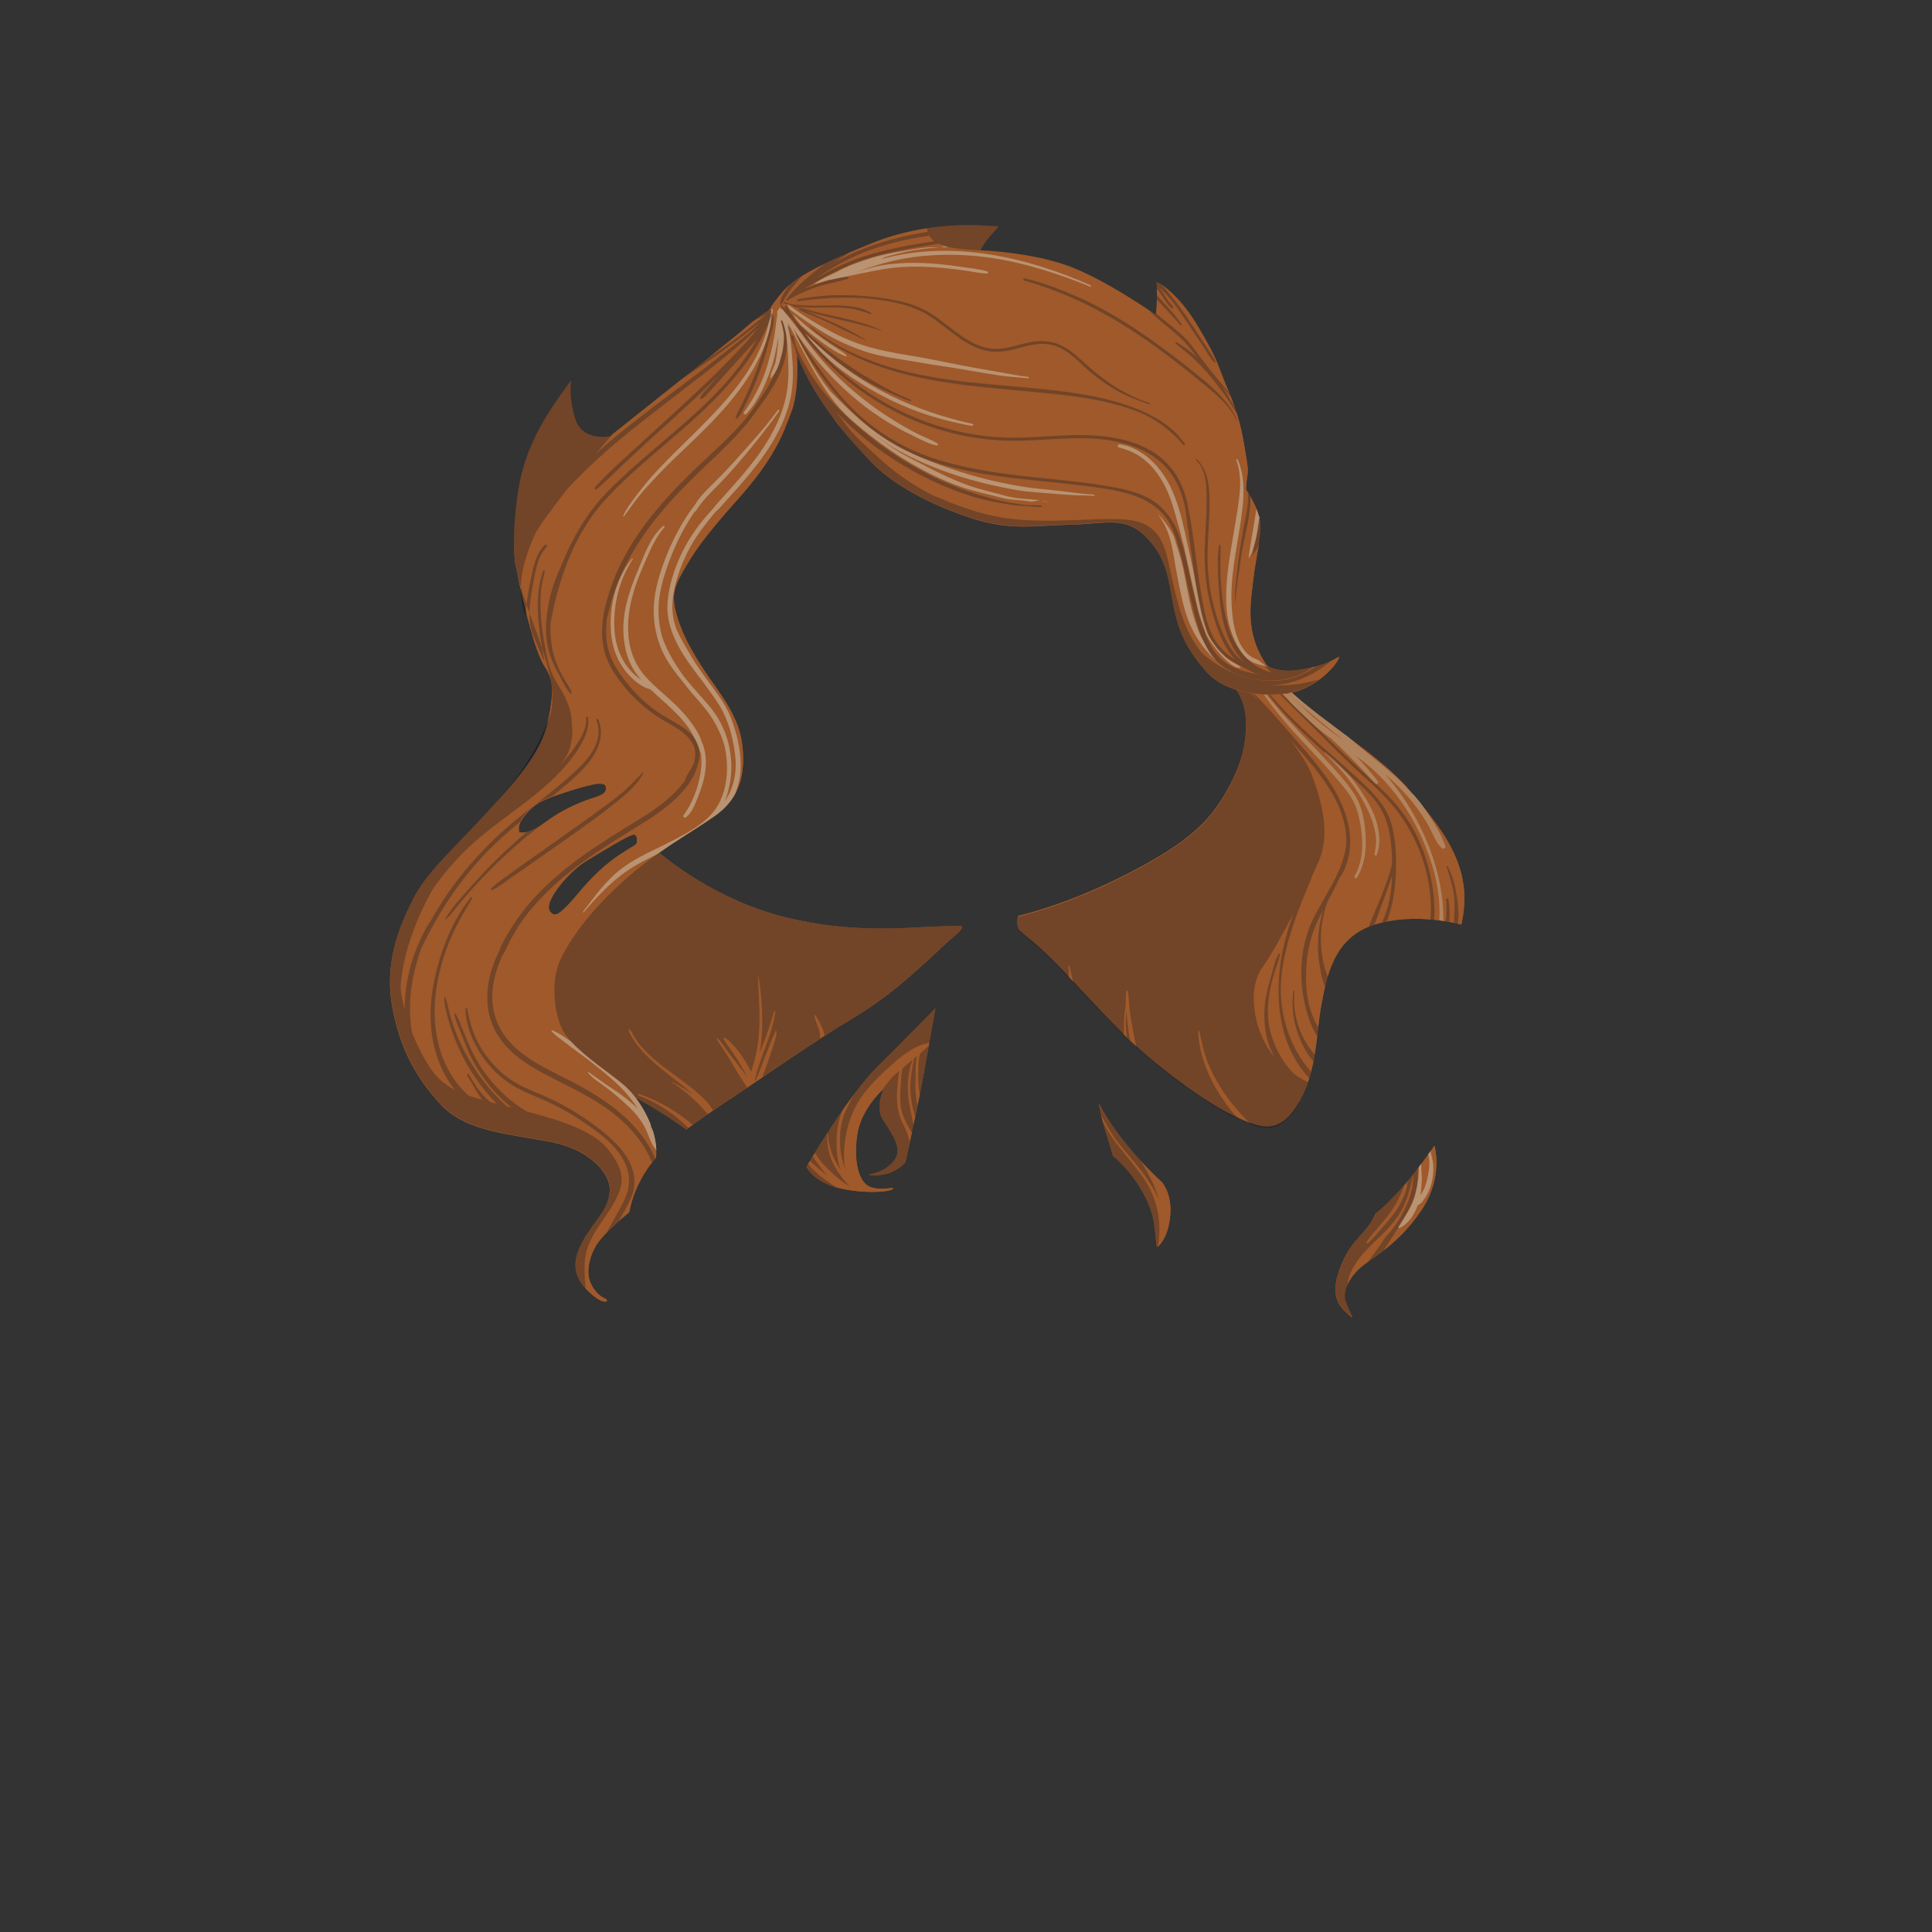 <?xml version="1.0" encoding="utf-8"?>
<!-- Generator: Adobe Illustrator 22.1.0, SVG Export Plug-In . SVG Version: 6.00 Build 0)  -->
<svg version="1.1" xmlns="http://www.w3.org/2000/svg" xmlns:xlink="http://www.w3.org/1999/xlink" x="0px" y="0px"
	 viewBox="0 0 2000 2000" style="enable-background:new 0 0 2000 2000;" xml:space="preserve">
<rect x="0" y="0" width="2000" height="2000" fill="#333333" stroke="none"/>
<style type="text/css">
	.st0{fill:#9F592A;}
	.st1{opacity:0.25;fill:#E8FFFA;enable-background:new    ;}
	.st2{opacity:0.35;fill:#E8FFFA;enable-background:new    ;}
	.st3{opacity:0.3;fill:#091426;enable-background:new    ;}
	.st4{fill:none;}
</style>
<g id="Masked">
	<g id="_x32_3_x5F_Hair_x5F_SidePartBangsWavytMed_x5F_back_x5F_Main_Asset">
		<path class="st0" d="M1284.1,498.5c0,0,15.7,20.1,19.5,37.2s-3.2,37.2-6.3,65c-3.1,27.8-11,64.1,26.9,103.8
			s103.1,75.3,135.1,113.8s67.7,78.7,53.4,138.8c0,0-46.6-13.4-89.7,0c-43,13.4-49.8,54.5-55.3,84.2s-4.1,69.3-24.9,102.7
			s-40.7,22.3-66.9,10.3s-72-45.8-101-72.6s-66.1-69.1-86.2-89s-28.3-24.3-33.1-29.4s-1.5-15.2-1.5-15.2s46.9-10.2,107.1-40.5
			s86.5-51.5,105.5-83.3c19.1-31.8,23.9-53.7,23.1-78.7s-15.9-37.2-19.7-45.9c-3.6-8.4-0.7-14.9,3.6-47.3
			c4.3-32.4,8.7-67.6,10.6-106.4C1286.4,507.3,1284.1,498.5,1284.1,498.5z"/>
		<path class="st0" d="M668.4,870.5c1.1,1.1,42.3,41.7,107.6,67.3s134,24.6,167.4,22.6s51-1.8,51-1.8s6,0.4-7.9,11.6
			c-13.9,11.2-55.3,55.1-100.7,82s-99.6,65.6-131.7,86.7c-32,21.1-43.7,30.5-43.7,30.5s-27-20.6-74.9-45.4
			c-48-24.9-71.2-44.4-87.3-60.6s-24-30.4-15.5-54.2s61.2-69.4,77.6-88.7C626.6,901.1,668.4,870.5,668.4,870.5z"/>
		<path class="st0" d="M834.8,1207.9c0,0,6.2,14.1,30.2,21s54.4,5.6,59,2.1s-10.4,2.3-22.7-2.1s-17.8-26.1-14-53.6
			s27.3-48.2,27.3-48.2s-8.5,18.8-1.3,30.8c7.2,11.9,20.1,28.1,14.6,39.4c-5.4,11.3-18.4,16.4-25.3,17.9c-6.8,1.5,1.7,2.7,14.1,0
			s20.5-12,20.5-12s12-53.1,18.9-91s12.2-68.3,12.2-68.3s-30.2,30.8-60,60.3C878.3,1133.7,834.8,1207.9,834.8,1207.9z"/>
		<path class="st0" d="M1137.4,1141.8c21.5,42.7,65.5,82.1,65.5,82.1s10.3,11.5,8.6,33.3s-9.6,30.2-12.5,32.9s-0.9-2.9-4.8-26.4
			s-23.8-52.4-41.9-66.8c0,0-4.7-15.8-9-29.9C1139.1,1153.1,1137.4,1141.8,1137.4,1141.8z"/>
		<path class="st0" d="M1484.9,1186.1c0,0,10.1,32.5-14.1,67.7s-49.8,47.6-62,58s-19,25-16,34.5s12,22.8,3.5,14.8
			s-20.9-17.8-8.8-49.2s27.4-33.8,36.3-55.5c0,0,12.6-9.2,31.5-31.2C1469.1,1209.1,1484.9,1186.1,1484.9,1186.1z"/>
	</g>
	<g id="_x32_3_x5F_Hair_x5F_SidePartBangsWavytMed_x5F_back_x5F_Highlights">
		<path class="st1" d="M1388.7,812c5,6,9.9,12.3,13.2,19.5c3.5,7.5,5.4,15.7,6.7,23.9c2.7,17.4,2.6,36-6.4,51.7
			c-0.9,1.6,1.6,3.1,2.5,1.5c7.7-12.6,9.8-27.4,9.1-41.9c-0.7-15.3-3.3-31.2-11.7-44.4c-8.3-13.1-19.4-24.7-29.9-36.1
			c-10.9-11.9-22.3-23.3-33.3-35.2c-5.9-6.4-12-12.8-17.6-19.6c-6.4-7.6-12.5-15.2-18.5-23.1c-0.3-0.5-1.1-0.1-0.8,0.5
			c15.1,25.8,36.3,47.9,56.6,69.7C1369,789.5,1379.2,800.5,1388.7,812z"/>
		<path class="st1" d="M1425,885.3c3.9-8.6,3.2-19.2,1.5-28.2c-1.9-10.4-6.8-20.6-12.1-29.6c-10.8-18.1-25.5-35.8-42.4-48.6
			c-0.5-0.4-1.1,0.4-0.7,0.8c14.9,14.5,28.1,29.3,38.6,47.4c5,8.7,9.5,17.9,12.1,27.7c1.3,5,2.4,10,2.5,15.1c0.1,5-0.9,9.8-1.6,14.7
			C1422.8,885.8,1424.6,886.3,1425,885.3z"/>
		<path class="st1" d="M1458.9,818.4c-9.4-10.6-20-19.8-31-28.8c-11-8.9-21.9-17.9-32.8-27c-20.4-15.2-41.4-30.6-58.8-46.5
			c-0.8-0.6-1.7-1.2-2.5-1.8c-1.4-1-3.2,1.2-1.9,2.4c19.1,17.6,39.4,34,59.8,50.3c-2-1.4-3.9-2.7-5.9-4.1
			c-9.6-6.8-18.8-14.2-27.7-21.9c-8.4-7.3-16-16.1-25.1-22.6c-0.5-0.4-1.1-0.2-1.6,0.2c-0.7-0.4-1.4-0.9-2.1-1.2
			c-0.6-0.3-1.4,0.4-1,1c1.5,2,3.2,3.8,5.1,5.5c4.7,6.4,11,12.1,16.6,17.5c7,6.6,14.3,12.8,21.9,18.6c2.1,1.6,4.3,3.3,6.5,4.8
			c15.8,14.7,30.6,30.2,45.1,46.3c1.4,1.5,4.2-0.5,2.9-2.2c-7.1-9.4-14.9-18.2-23.2-26.7c5.7,4.1,11.3,8.4,16.6,13.1
			c28.1,25,48,57.4,60.3,92.8c7.2,20.9,11.1,42.4,9.9,64.5c1.4,0.2,2.8,0.4,4.2,0.6c0.4-38.5-12-76.8-30.8-110.1
			c-8.4-14.9-18.3-28.8-29.5-41.7c9.9,8.6,19.2,17.7,27.5,28c5.5,6.9,10.7,14.2,15.3,21.7c4.4,7.3,7.4,15.3,11.8,22.5
			c0.2,0.3,0.5,0.5,0.8,0.5c0.9,1.5,2,2.8,3.3,3.9c1.5,1.2,4.3,0.2,3.6-2.1c-3.7-11.3-10.6-22.4-17.1-32.3
			c-2.8-4.2-5.7-8.5-8.8-12.6c-2.2-2.7-4.4-5.4-6.7-8C1461.9,821.6,1460.4,820,1458.9,818.4z"/>
		<path class="st2" d="M1475.4,1239.7c3.1-4.6,5.3-9.8,6.6-15.2c1.5-6.2,2.2-12.7,1.6-19.1c-0.4-4.7-1.7-9.2-2.7-13.7
			c-0.7,1-1.5,2.1-2.4,3.3c0.4,2.2,0.9,4.4,1.1,6.7c0.4,6.1-0.8,12.7-2.1,18.7c-1.2,5.4-3,10.6-6,15.3c-0.3,0.5-0.7,1-1.1,1.5
			c0.9-5.1,1.3-10.4,1.5-15.5c0.2-3.6-0.4-7.1-0.5-10.6c-0.1-2.1-0.1-4.2-0.1-6.3c-0.8,1-1.6,2.1-2.4,3.2c-0.1,3.5-0.2,6.9-0.5,10.4
			c-0.5,6.3-2.1,13.2-3.7,19.3c-3.2,12.3-10.8,21.4-17,32.1c-0.5,0.9,0.5,1.7,1.3,1.3c9.1-4.2,15.2-13.7,18.6-23.4
			C1471,1246.2,1473.4,1242.7,1475.4,1239.7z"/>
	</g>
	<g id="_x32_3_x5F_Hair_x5F_SidePartBangsWavytMed_x5F_back_x5F_Shadows">
		<path class="st3" d="M994.3,958.6c0,0-17.5-0.2-51,1.8s-102.1,3.1-167.4-22.6c-65.3-25.7-106.4-66.2-107.6-67.3
			c0,0-41.8,30.6-58.2,49.9c-14,16.5-54.6,52.3-71.4,77.2c0.3,3.8,0.7,7.6,1.2,11.4c0.4,2,0.7,4,0.9,6c2.5,14.1,7.5,27.6,18.3,37.7
			c4.1,3.8,8.6,7.1,13.4,10c3.3,2,7.3,3.4,9.2,7c5.4,10.1,8.9,21.2,13.9,31.5c11,7.1,24.1,14.6,39.7,22.8
			c48,24.9,74.9,45.4,74.9,45.4s0.7-0.6,2.4-1.8c-14.9-14.6-31.8-26.2-51.5-33.5c-1.1-0.4-0.6-2.1,0.5-1.7
			c20.1,7.2,39.4,17.8,55.4,32c3.6-2.6,8.7-6.3,15.7-11.1c-1.3-1.3-2.5-2.7-3.8-4.2c-3-3.5-6.3-6.9-9.7-10c-7-6.6-14.7-13.1-23-18.2
			c-0.4-0.2,0-0.8,0.3-0.6c7.4,4,14.5,8,21.2,13c-1.4-1.3-2.8-2.6-4.3-3.9c-8.1-6.9-16.6-13.1-24.9-19.8
			c-8.3-6.6-16.5-13.5-23.6-21.4c-3.1-3.5-6-7.2-8.6-11.1c-2.3-3.5-5.3-7.7-5.5-11.9c0-0.3,0.3-0.4,0.5-0.2
			c3.3,3.3,5.1,8.4,7.9,12.3c3.2,4.5,6.9,8.7,10.9,12.6c7.5,7.5,15.8,13.9,24.3,20.1c8.3,6,16.7,12,24.5,18.6
			c7,5.9,14.6,12.8,19.3,20.8c4.6-3.1,9.7-6.6,15.6-10.4c5.8-3.8,12.4-8.3,19.6-13.1c-0.6-1-1.1-2-1.6-2.7
			c-3.7-5.5-7.2-10.9-10.6-16.6c-3.3-5.7-6.6-11.3-10.1-16.9c-3-4.9-7.4-9.7-9.4-15.1c-0.1-0.3,0.3-0.5,0.5-0.3
			c4.7,3.9,8,10,11.7,14.9c3.8,5,7.7,10,11.5,15c2.7,3.5,5.3,7,7.8,10.6c-2.4-5.2-5.1-10.3-8.2-15.3c-2.9-4.6-5.9-9-8.9-13.5
			c-2.3-3.5-6-7.4-7.1-11.5c-0.1-0.2,0.1-0.4,0.4-0.4c4.2,1.4,8.2,6.2,11.2,9.5c3.6,4,6.7,8.3,9.6,12.9c2.6,4.1,5.1,8.4,7.4,12.9
			c1.5-5.2,3.2-10.4,4.4-15.6c2.1-9.2,3.4-18.5,3.9-27.8c1-18.1-0.7-36.3-1.3-54.4c0-0.4,0.7-0.5,0.7-0.1c3,18.4,4.4,36.9,3.6,55.5
			c-0.3,7.6-1.1,15.1-2.4,22.5c0.6-1.5,1.2-3,1.8-4.5c5-12.6,9.4-24.9,12.9-38c0.2-0.7,1.5-0.6,1.4,0.2c-3,24.6-16,46.6-21.1,70.6
			c0.2,0.4,0.4,0.8,0.5,1.2c1.2-3.3,2.9-6.6,4.1-9.7c1.9-4.8,3.6-9.7,5.5-14.5c3.7-9.3,7.3-18.7,11.4-27.8c0.2-0.4,0.6-0.1,0.7,0.2
			c0.5,4.9-1.4,9.5-2.8,14.1c-1.5,4.9-3.1,9.8-4.8,14.7c-1.8,5.2-3.7,10.3-5.6,15.5c-0.4,1.1-0.7,2.3-1.1,3.4
			c18.4-12.5,39-26.6,59.6-39.9c-0.2-3.3-0.4-6.6-1.4-9.8c-1.5-4.7-4.1-9.4-4.5-14.3c0-0.3,0.4-0.4,0.5-0.2
			c3.4,3.8,5.5,9.3,7.7,13.9c1.2,2.5,1.8,5,2.3,7.5c10.8-7,21.5-13.7,31.8-19.7c45.4-26.9,86.7-70.8,100.7-82
			S994.3,958.6,994.3,958.6z"/>
		<path class="st3" d="M863.4,1216.1c4.7,4.2,9.8,8.1,15.1,11.4c0.3,0.2,0.6,0.4,0.9,0.6c-0.2-0.3-0.4-0.6-0.6-0.9
			c-5.1-5.3-9.6-11.1-13.4-17.3c-7-11.6-9.4-23.3-9.3-36.3c-4.9,7.5-9.2,14.4-12.6,20c2.8,3.1,4.9,7.4,7.7,10.4
			C855.1,1208.1,859.1,1212.2,863.4,1216.1z"/>
		<path class="st3" d="M870.1,1210.6c-3.3-9.1-4.1-18.3-4.1-28.1c0.1-11.6,1.5-22.7,6.4-33.4c-5.6,8-10.9,16-15.7,23.4
			c1,12.6,4.5,25,11.6,35.6C868.9,1209,869.5,1209.8,870.1,1210.6z"/>
		<path class="st3" d="M934.1,1162.1c-3.1-6.5-4.8-13.2-5.4-20.3c-0.6-8.2,0.1-16.4,1-24.5c0.3-3,0.6-5.9,1.3-8.8
			c-2.6,2.2-5.1,4.5-7.6,6.8c-3.3,4.2-6.8,8.2-9.9,12.6c-0.1,0.1-0.2,0.3-0.3,0.4c0.8-0.8,1.3-1.3,1.3-1.3s-8.5,18.8-1.3,30.8
			c7.2,11.9,20.1,28.1,14.6,39.4c-5.4,11.3-18.4,16.4-25.3,17.9c-6.8,1.5,1.7,2.7,14.1,0s20.5-12,20.5-12s2-8.6,4.7-21.4
			c-0.9-2.6-1.5-5.4-2.5-8C938,1169.8,936,1166,934.1,1162.1z"/>
		<path class="st3" d="M847.9,1206.4c-1.9-2.9-4.8-6.1-6.5-9.5c-1.1,1.8-2.1,3.4-3,4.9c6.1,5.3,11.8,10.7,18.3,15.4
			C853.5,1213.8,850.5,1210.3,847.9,1206.4z"/>
		<path class="st3" d="M836.6,1204.9c-1.2,1.9-1.8,3-1.8,3s6.2,14.1,30.2,21c0.4,0.1,0.8,0.2,1.2,0.3c-2.2-1.2-4.3-2.6-6.3-4
			C851.7,1219.7,842.8,1213,836.6,1204.9z"/>
		<path class="st3" d="M947.8,1112.3c0.2-5.7-0.1-12.9,1.5-19.1c-1,0.8-2,1.7-3,2.5c-1.2,4.9-2,10.1-2.7,14.9
			c-1,6.8-1.4,13.7-1,20.6s1.6,13.8,3.5,20.4c0.4,1.4,0.9,2.7,1.3,4.1c0.8-3.9,1.6-7.8,2.4-11.8
			C947.3,1133.8,947.5,1122.7,947.8,1112.3z"/>
		<path class="st3" d="M950.5,1115.1c-0.1,6.3,0.5,12.3,1.6,18.3c1.4-7.3,2.8-14.5,4-21.2c1.9-10.6,3.7-20.7,5.3-29.6
			c-2.9,2.8-5.9,5.5-9,8.1C950.4,1098.5,950.6,1107.1,950.5,1115.1z"/>
		<path class="st3" d="M908.2,1104.2c-7.6,7.5-16,17.8-24.4,29c-2.3,4.4-4.6,8.8-6.8,13.3c-5.4,10.8-7.4,21.3-7.4,33.4
			c0,10.3,1.4,20.4,5.4,29.9c-2.1-9.4-1.4-19.9-0.3-28.5c2.1-15.7,7.4-31.5,16.3-44.7c8.5-12.7,20.4-23.8,31.7-34
			c10.9-9.9,23.4-20,38.2-22.9c0.4-0.1,0.8,0,1.1,0.2c3.8-21.5,6.3-36,6.3-36S938.1,1074.8,908.2,1104.2z"/>
		<path class="st3" d="M939.9,1131.3c-0.3-6.5,0-13,0.9-19.5c0.7-5.3,2.2-9.9,3.9-14.6c-3.5,2.9-7.1,5.7-10.5,8.7
			c-1.1,5.2-1.2,10.9-1.6,15.8c-0.6,7.5-1.2,15.2-0.2,22.7c1,7.9,4.1,15.1,8,22c1.1,2,2.5,4.2,3.7,6.4c0.5-2.5,1.1-5.1,1.7-7.8
			c-1.2-4.7-2-9.6-2.9-14.3C941.3,1144.3,940.3,1137.8,939.9,1131.3z"/>
		<path class="st3" d="M1186.1,1218.3c5.4,7.7,10.1,15.5,13.6,24c-0.7-2.6-1.5-5.2-2.4-7.8c-4-11.3-9.9-22.1-16.2-32.5
			c-14.2-15.4-32.2-37.3-43.7-60.2c0,0,0.8,5.3,2.7,13.1c6,10.9,12,21.6,20,31.2C1168.8,1196.8,1178.1,1207,1186.1,1218.3z"/>
		<path class="st3" d="M1181,1215.6c-8.4-11.3-17.6-22.1-26.3-33.2c-4-5.1-7.3-10.7-10.4-16.4c-0.8-1.5-1.7-3.1-2.6-4.6
			c0.5,1.9,1.1,3.8,1.7,5.8c4.2,14,9,29.9,9,29.9c18.1,14.4,38,43.3,41.9,66.8c3.5,21.5,2.2,28,4.1,26.9
			C1203.7,1264.3,1197.2,1237.3,1181,1215.6z"/>
		<path class="st3" d="M1406.7,1313.6L1406.7,1313.6L1406.7,1313.6C1406.7,1313.5,1406.7,1313.6,1406.7,1313.6z"/>
		<path class="st3" d="M1404.8,1305.8c6.7-9.8,15.5-17.8,24.1-26c9.4-9,18-18.6,23.7-30.4c2.7-5.7,4.9-11.7,6.5-17.8
			c1.3-4.9,2.9-10.1,3.5-15.2c-1.8,2.3-3.6,4.5-5.4,6.6c-0.2,2.2-0.5,4.3-1,6.6c-0.8,3-1.6,5.9-2.9,8.8c-2.5,5.9-5.6,11.5-9.3,16.7
			c-3.9,5.4-8.4,10.4-12.8,15.4c-4.9,5.6-9.7,11.5-15.1,16.5c-0.8,0.8-2.3-0.2-1.6-1.2c7.7-11.2,17.8-20.7,25.6-31.9
			c3.9-5.7,7.2-11.7,10-18.1c1.2-2.9,2.6-5.9,3.9-9c-18.1,20.7-30,29.4-30,29.4c-8.9,21.7-24.2,24-36.3,55.5s0.2,41.2,8.8,49.2
			s-0.5-5.2-3.5-14.8c-1.5-4.7-0.6-10.6,2.1-16.6C1395.2,1321.2,1400.5,1312.1,1404.8,1305.8z"/>
		<path class="st3" d="M1463.1,1215.6c-0.3,4.5-0.3,8.9-1.1,13.4c-1.1,5.7-3,11.4-5.2,16.8c-4,9.9-9.5,19.4-16.3,27.7
			c-2.1,2.5-4.2,5-6.4,7.4c-3.5,5.2-6.9,10.4-10.6,15.4c-2.5,3.3-4.9,6.6-7.4,9.9c4.7-3.4,10.3-7.2,16.5-12c1-1.8,2.2-3.5,3.2-5.1
			c2.2-3.6,4.5-7.1,6.8-10.6c4.8-7.4,9.7-14.8,13.9-22.6c4.2-7.9,7.8-16.2,9.6-24.9c1.5-6.9,1.7-14.1,1.8-21.3
			C1466.3,1211.6,1464.7,1213.6,1463.1,1215.6z"/>
		<path class="st3" d="M1167.6,1062.5c-0.5-5-1.1-10.3-1.6-15.6c-0.4,4.4-0.6,8.8-0.6,13.2c0,4.6,0.6,9.2,1.3,13.8c1,1,2.1,2,3.1,3
			C1168.9,1072.2,1168.1,1067.4,1167.6,1062.5z"/>
		<path class="st3" d="M1345.4,1065.9c-4.8-12.8-6.7-26.3-5.4-39.8c0.1-0.8-1.1-0.8-1.2,0c-1.8,14.2-0.3,28.6,4.2,42.1
			c3.5,10.5,8.9,21.9,16.6,30.4c0.5-2.3,0.9-4.7,1.3-7c-2-2.3-4-4.7-5.8-7.3C1351.3,1078.5,1347.9,1072.3,1345.4,1065.9z"/>
		<path class="st3" d="M1345.3,1139.8c0.3-0.6,0.7-1.2,1-1.8c0.3-0.5,0.6-1.1,0.8-1.6c0.2-0.5,0.5-0.9,0.7-1.4
			c0.3-0.6,0.6-1.2,0.9-1.9c0.2-0.4,0.4-0.8,0.5-1.1c0.3-0.7,0.6-1.4,0.9-2.1c0.1-0.3,0.3-0.6,0.4-0.9c0.3-0.8,0.7-1.6,1-2.4
			c0.1-0.2,0.2-0.4,0.2-0.6c0.3-0.9,0.7-1.7,1-2.6c0-0.1,0.1-0.2,0.1-0.3c0.3-0.9,0.7-1.9,1-2.8l0,0c-4.1-2.1-8.8-4.8-13.7-8.1
			c-13.2-13.1-22.1-30.2-26-48.5c-2.7-12.9-1.7-26.1,0.6-39c1.1-6.5,3-12.7,4.9-19c1.8-5.8,4.8-12,5.4-18.1c0.1-0.7-0.9-0.8-1.2-0.3
			c-3.5,5.6-5.1,13.3-6.9,19.6c-2.1,7.1-4.1,14.4-5.7,21.6c-2.7,12.5-3,25.3-1.3,37.9c1.4,9.7,4.6,19.1,9.3,27.7
			c-0.1-0.1-0.2-0.2-0.3-0.3c-19.2-22.3-29.5-67.8-12.3-92c8.8-12.4,21-34.1,32.3-56.1c-5.6,15.7-10.3,31.9-12.9,48.5
			c-4.5,29.3-3.3,61.7,8.3,89.4c4.9,11.6,12.1,23,20.9,32.4c0.7-2.2,1.3-4.4,1.9-6.6c-16-18.1-25.6-40.3-29.6-64.5
			c-5.4-32,3.6-66.3,14.3-96.2c3-8.5,6.4-16.9,9.8-25.3c2.3-5.6,5.1-11.5,7-17.5c2.7-5.8,5.1-11.1,7-15.6c12-28.2,1.8-63.2-7.7-88.3
			c-3.7-9.8-12.4-23.1-22.2-36.3c12.5,14.5,25.7,28.8,36.5,44.7c10.6,15.6,19.2,33.1,21.1,52.1c0.5,4.9,0.5,9.9,0,14.7
			c-0.1,0.1-0.2,0.3-0.2,0.5c-1.8,11.3-5.9,21.7-10.9,31.8c-0.6,1-1.2,1.9-1.8,2.9c-0.2,0.3-0.2,0.6-0.1,0.9
			c-7.1,13.5-15.6,26.4-21.9,40.1c-12.1,26.1-13.9,55.5-8.2,83.4c2.6,12.5,6.7,25.1,13.3,36.1c0.4-3,0.7-6.1,1.1-9
			c-4.4-7.8-7.7-16.1-9.8-25c-3.1-13.4-3.2-27.7-2.2-41.3c1.1-15.6,4.9-30.2,11.5-44.5c1.8-3.8,3.7-7.6,5.6-11.3
			c-3.1,10.6-4.8,21.7-5.2,32.9c-0.3,8.9,0.3,17.8,1.9,26.6c1.2,6.5,2.6,13.8,5.3,20.2c0.8-3.5,1.7-7,2.8-10.4
			c-1.1-2.8-2.1-5.6-3-8.5c-2.4-8.7-3.8-17.9-4.1-26.9c-0.5-14.3,2-28.7,6.8-42.2c2.8-5.1,5.5-10.2,8.1-15.5
			c1.4-2.8,2.7-5.6,3.9-8.5c6.5-8.6,10-20.3,11.1-30.5c1.5-14.2-1.4-28.8-6.6-42c-11.5-29.4-33.7-53.2-54.1-76.7
			c-12.8-14.8-25.7-29.6-39.5-43.4c-0.3-0.3-0.9,0.1-0.6,0.5c1.9,2.5,3.7,5,5.7,7.5c-2.6-2.9-4.9-5.3-6.5-6.9
			c-6.6-6.7-18.2-20.8-26.6-31.3c0,0.3-0.1,0.6-0.1,1c0,0.1,0,0.1,0,0.2c0,0.3-0.1,0.5-0.1,0.8c0,0.1,0,0.2,0,0.3
			c0,0.2,0,0.5-0.1,0.7c0,0.1,0,0.2,0,0.3c0,0.2,0,0.4,0,0.7c0,0.1,0,0.2,0,0.3c0,0.2,0,0.4,0,0.6c0,0.1,0,0.2,0,0.3
			c0,0.2,0,0.4,0,0.6c0,0.1,0,0.2,0,0.3c0,0.2,0,0.3,0,0.5c0,0.1,0,0.2,0,0.4s0,0.3,0,0.5c0,0.1,0,0.2,0,0.3c0,0.2,0,0.3,0,0.5
			c0,0.1,0,0.2,0,0.4c0,0.1,0,0.3,0.1,0.4c0,0.1,0,0.2,0.1,0.4c0,0.1,0.1,0.3,0.1,0.4c0,0.1,0.1,0.2,0.1,0.4c0,0.1,0.1,0.3,0.1,0.4
			c0,0.1,0.1,0.3,0.1,0.4c0,0.1,0.1,0.2,0.1,0.4c0,0.1,0.1,0.3,0.1,0.4c0,0.1,0.1,0.2,0.1,0.3c0.1,0.2,0.1,0.3,0.2,0.5
			c0,0.1,0.1,0.2,0.1,0.3c0.1,0.2,0.2,0.5,0.3,0.7c0,0,0,0,0,0.1c1.7,4.1,6,8.9,10.1,15.5c0.8,1.3,1.6,2.7,2.4,4.2c0.5,1,1,2,1.5,3
			s1,2.1,1.4,3.2c0.9,2.2,1.7,4.6,2.4,7.2c1,3.8,1.6,8.1,1.8,12.8c0.2,7,0,13.8-0.9,20.7c-0.2,1.5-0.4,3-0.7,4.6
			c-0.5,3.1-1.2,6.1-2,9.2c-0.8,3.1-1.7,6.3-2.9,9.5c-1.4,4-3.1,8.2-5,12.5c-1.6,3.5-3.3,7-5.3,10.7c-1,1.8-2,3.7-3.1,5.6
			c-1.1,1.9-2.2,3.9-3.4,5.9c-3.6,6-7.4,11.6-11.7,16.9c-5,6.2-10.5,12.1-16.9,17.9c-1.8,1.7-3.7,3.3-5.7,4.9
			c-3,2.5-6.1,4.9-9.5,7.3c-2.2,1.6-4.5,3.3-6.9,4.9c-14.4,9.8-32.2,19.9-54.8,31.3c-3.8,1.9-7.5,3.7-11.1,5.5
			c-1.8,0.9-3.6,1.7-5.4,2.6c-2.7,1.2-5.3,2.5-8,3.6c-1.7,0.8-3.5,1.5-5.2,2.3c-6.8,3-13.4,5.6-19.5,8c-4.6,1.8-9,3.5-13.2,5
			c-5.6,2-10.8,3.8-15.5,5.3c-5.3,1.7-10,3.1-13.9,4.3c-0.9,0.3-1.7,0.5-2.5,0.7c-8.1,2.3-12.7,3.3-12.7,3.3s-0.2,0.6-0.5,1.7
			c-0.1,0.3-0.1,0.5-0.2,0.8c-0.1,0.5-0.2,1-0.3,1.5c-0.2,1.3-0.3,2.7-0.2,4.2c0,0.4,0.1,0.8,0.1,1.3c0,0.2,0.1,0.4,0.1,0.6
			c0.2,1.1,0.5,2.1,0.9,3c0.4,0.8,0.8,1.5,1.4,2.1s1.3,1.3,2,1.9c0.7,0.6,1.5,1.3,2.4,2c0.4,0.4,0.9,0.7,1.4,1.1
			c1.5,1.2,3.1,2.5,5.1,4.1c1,0.8,2,1.6,3.1,2.6c3.3,2.8,7.3,6.3,12.2,10.9c0.5,0.5,1.1,1,1.6,1.6c1.7,1.6,3.5,3.3,5.3,5.2
			c0.5,0.5,1.1,1.1,1.6,1.6c0.1,0.1,0.2,0.2,0.3,0.3c0.3,0.3,0.6,0.6,0.9,1c0.4,0.4,0.7,0.7,1.1,1.1c0.3,0.3,0.6,0.6,0.9,0.9
			c0.4,0.4,0.8,0.8,1.3,1.3c0.3,0.3,0.6,0.6,0.9,0.9c0.4,0.5,0.9,0.9,1.3,1.4c0.2,0.2,0.4,0.4,0.6,0.6c0.6,0.6,1.1,1.2,1.7,1.8
			c0.2,0.2,0.4,0.4,0.6,0.7c0.6,0.6,1.2,1.2,1.8,1.8c0.1,0.2,0.3,0.3,0.4,0.5c0.7,0.7,1.3,1.4,2,2.1l0.1,0.1
			c0.8,0.8,1.6,1.7,2.4,2.5l0,0c0.1-3.8,0.2-7.6-0.6-11.5c-0.2-1,1.3-1.4,1.5-0.4c1.2,5.5,2.4,11.1,3.6,16.6
			c3.5,3.7,7.1,7.5,10.8,11.5c0.4,0.4,0.7,0.8,1.1,1.1c0.5,0.5,1,1.1,1.5,1.6c0.6,0.6,1.1,1.2,1.7,1.8c0.4,0.5,0.9,0.9,1.3,1.4
			c0.6,0.7,1.3,1.4,1.9,2.1c0.4,0.4,0.7,0.8,1.1,1.2c0.7,0.8,1.5,1.5,2.2,2.3c0.3,0.3,0.6,0.7,1,1c0.8,0.9,1.7,1.8,2.5,2.7
			c0.2,0.2,0.4,0.4,0.6,0.6c2.2,2.3,4.4,4.6,6.6,6.9c0.1,0.1,0.1,0.1,0.2,0.2c1,1,2,2.1,3,3.1c0.2,0.2,0.4,0.4,0.6,0.6
			c0.9,0.9,1.7,1.8,2.6,2.7c0.3,0.3,0.5,0.5,0.8,0.8c0.8,0.8,1.6,1.7,2.5,2.5c0.3,0.3,0.5,0.5,0.8,0.8c0.8,0.8,1.6,1.7,2.5,2.5
			c0.3,0.3,0.5,0.5,0.8,0.8c0.9,0.9,1.7,1.7,2.6,2.6c0.2,0.2,0.4,0.4,0.6,0.6c1,1,2.1,2.1,3.1,3.1c0-3.8,0.1-7.7,0.2-11.5
			c0.2-6.7,0.8-13.4,1.9-20c-0.2-4.8-0.1-9.4,0.6-13.9c0.1-0.8,1.4-0.7,1.5,0c1.1,5.6,1.1,11.6,1.7,17.3c0.6,6.5,1.7,12.9,2.9,19.3
			c1.1,5.9,2.2,11.9,3.4,17.8c0.3,1.2,0.5,2.3,0.8,3.5c2.7,2.5,5.6,5,8.6,7.6l0,0c1,0.9,2,1.7,3,2.6l0,0c1,0.9,2,1.7,3,2.6
			c0,0,0,0,0.1,0.1c1,0.8,2,1.7,3.1,2.5l0.1,0.1c1,0.8,2,1.7,3.1,2.5l0.1,0.1c1,0.8,2,1.7,3.1,2.5c0.1,0.1,0.1,0.1,0.2,0.2
			c1,0.8,2,1.6,3,2.4c0.1,0.1,0.2,0.1,0.3,0.2c1,0.8,2,1.6,3,2.4c0.1,0.1,0.2,0.2,0.4,0.3c1,0.8,2,1.5,3,2.3
			c0.1,0.1,0.3,0.2,0.4,0.3c1,0.7,1.9,1.5,2.9,2.2c0.2,0.1,0.3,0.3,0.5,0.4c0.9,0.7,1.9,1.4,2.8,2.1c0.2,0.2,0.4,0.3,0.6,0.5
			c0.9,0.7,1.8,1.4,2.8,2.1c0.2,0.2,0.5,0.3,0.7,0.5c0.9,0.7,1.8,1.3,2.7,2c0.3,0.2,0.5,0.4,0.8,0.6c0.9,0.6,1.7,1.2,2.6,1.9
			c0.3,0.2,0.6,0.4,0.9,0.6c0.8,0.6,1.6,1.2,2.5,1.8c0.3,0.2,0.6,0.5,1,0.7c0.8,0.6,1.6,1.1,2.4,1.7c0.3,0.2,0.7,0.5,1,0.7
			c0.8,0.5,1.5,1.1,2.3,1.6c0.4,0.3,0.7,0.5,1.1,0.8c0.7,0.5,1.5,1,2.2,1.5c0.4,0.3,0.8,0.5,1.2,0.8c0.7,0.5,1.4,0.9,2.1,1.4
			c0.4,0.3,0.9,0.6,1.3,0.9c0.6,0.4,1.3,0.9,1.9,1.3c0.5,0.3,0.9,0.6,1.4,0.9c0.6,0.4,1.2,0.8,1.8,1.2c0.5,0.3,0.9,0.6,1.4,0.9
			c0.6,0.4,1.2,0.7,1.8,1.1c0.5,0.3,0.9,0.6,1.4,0.9c0.6,0.3,1.1,0.7,1.7,1c0.5,0.3,1,0.6,1.5,0.9s1.1,0.6,1.6,0.9s1,0.6,1.5,0.9
			s1,0.6,1.5,0.9s1,0.6,1.5,0.9c0.4,0.3,0.9,0.5,1.3,0.8c0.5,0.3,1,0.6,1.6,0.9c0.4,0.2,0.8,0.5,1.2,0.7c0.5,0.3,1.1,0.6,1.6,0.8
			c0.4,0.2,0.7,0.4,1.1,0.6c0.6,0.3,1.2,0.6,1.7,0.9c0.3,0.1,0.6,0.3,0.9,0.4c0.8,0.4,1.7,0.8,2.5,1.2c1.4,0.7,2.9,1.3,4.3,2
			c0.3,0.2,0.7,0.3,1,0.5c-8.5-9.5-16.1-20-22.5-30.9c-10.2-17.5-18-38.9-18.5-59.3c0-0.7,1-0.8,1.2-0.2c2.3,10.8,4.4,21.3,8.4,31.7
			c3.5,9.1,8.2,17.8,13.3,26.1c8.7,14.2,19.6,26.5,31.3,38.2c0.5,0.2,1,0.4,1.5,0.6c0.1,0,0.2,0.1,0.2,0.1c0.5,0.2,1,0.4,1.5,0.5
			l0,0c0.5,0.2,1,0.3,1.5,0.5c0.1,0,0.2,0.1,0.2,0.1c0.5,0.1,1,0.3,1.5,0.4l0,0c0.5,0.1,1,0.3,1.5,0.4c0.1,0,0.2,0,0.3,0.1
			c0.5,0.1,0.9,0.2,1.4,0.3l0,0c0.5,0.1,1,0.2,1.4,0.3c0.1,0,0.2,0,0.3,0c0.5,0.1,0.9,0.2,1.4,0.2l0,0c0.5,0.1,0.9,0.1,1.4,0.2
			c0.1,0,0.2,0,0.3,0c0.5,0,0.9,0.1,1.4,0.1l0,0c0.5,0,0.9,0,1.4,0c0.1,0,0.2,0,0.3,0c0.4,0,0.9,0,1.3,0l0,0c0.5,0,0.9-0.1,1.4-0.1
			c0.1,0,0.2,0,0.3,0c0.4-0.1,0.9-0.1,1.3-0.2l0,0c0.5-0.1,0.9-0.2,1.3-0.3c0.1,0,0.2,0,0.3-0.1c0.4-0.1,0.9-0.2,1.3-0.3l0,0
			c0.4-0.1,0.9-0.3,1.3-0.4c0.1,0,0.2-0.1,0.3-0.1c0.4-0.2,0.9-0.3,1.3-0.5l0,0c0.4-0.2,0.9-0.4,1.3-0.6c0.1,0,0.2-0.1,0.3-0.2
			c0.4-0.2,0.9-0.4,1.3-0.7l0,0c0.4-0.2,0.9-0.5,1.3-0.8c0.1-0.1,0.2-0.1,0.3-0.2c0.4-0.3,0.8-0.6,1.3-0.9l0,0
			c0.4-0.3,0.9-0.6,1.3-1c0.1-0.1,0.2-0.2,0.3-0.2c0.4-0.3,0.8-0.7,1.3-1.1l0,0c0.4-0.4,0.9-0.8,1.3-1.2c0.1-0.1,0.2-0.2,0.3-0.3
			c0.4-0.4,0.9-0.8,1.3-1.3l0,0c0.4-0.5,0.9-0.9,1.3-1.4c0.1-0.1,0.2-0.2,0.3-0.4c0.4-0.5,0.9-1,1.3-1.5l0,0
			c0.4-0.5,0.9-1.1,1.3-1.7c0.1-0.1,0.2-0.3,0.3-0.4c0.4-0.6,0.9-1.2,1.3-1.8l0,0c0.4-0.6,0.9-1.3,1.3-1.9c0.1-0.2,0.2-0.3,0.3-0.5
			c0.4-0.7,0.9-1.3,1.3-2c0.6-1,1.2-2,1.8-3C1344.8,1140.6,1345.1,1140.2,1345.3,1139.8z"/>
		<path class="st3" d="M1435.5,953.9c5.4-13,7.8-27.3,8.9-41.2c1.5-19.3,1.3-40.1-3.8-58.9c-5.3-19.6-19.1-33-33.5-46.5
			c-15.2-14.3-31.2-27.7-46.6-41.8c-17.3-15.8-34-32.1-48.9-50.3c-0.4-0.5-1.3,0.2-0.9,0.7c23.3,31.6,53.8,56.6,82.4,83
			c14,12.9,31.1,26,39.2,43.8c7.1,15.7,8.6,33.6,8.8,50.9c-0.6,3.1-1.3,6.3-2.2,9.3c-2.1,7-4.7,13.8-7.3,20.6
			c-4.6,12-10,23.7-14.6,35.7c1.9-0.8,3.8-1.5,5.9-2.1c4.1-10.8,7.8-21.9,11.9-32.7c2.1-5.6,4.4-11.7,6.3-17.8
			c-0.5,16.9-3.3,33.2-10.4,48.3C1432.2,954.6,1433.8,954.3,1435.5,953.9z"/>
		<path class="st3" d="M1484.6,952.1c1.1-14.3-0.6-29.3-3.3-43c-3.6-18.2-10-36-19.1-52.1c-9.4-16.6-21.7-30.7-35.8-43.5
			c-16.8-15.3-33.1-30.9-49.5-46.7c-19.1-18.5-38.1-37.1-57.6-55.1c-0.4-0.4-1.1,0.2-0.7,0.7c15.7,16.3,32.3,31.7,48.2,47.9
			c15.4,15.6,31.1,31.2,47.5,45.9c14.9,13.3,28.6,27,39.5,43.9c10,15.6,17.7,32.8,22.3,50.7c2.6,10.1,4.2,20.4,4.9,30.7
			c0.4,6.8,0.2,13.6-0.2,20.3C1482.1,951.9,1483.4,952,1484.6,952.1z"/>
		<path class="st3" d="M1499.4,931c-0.2-1.3-2.4-1-2.3,0.3c0.7,7.5,0.6,15-0.4,22.4c1.2,0.2,2.3,0.4,3.4,0.6
			C1500.9,946.5,1500.7,938.8,1499.4,931z"/>
		<path class="st3" d="M1498.5,896.6c-0.3-0.5-1.1-0.2-1,0.4c3,9.6,6.3,19.1,7.6,29.2c1.2,9.8,0.4,19.3,0,29.1
			c1.6,0.3,2.9,0.6,4,0.9c1.5-9.7,0.3-20-1.3-29.6C1506,916.2,1503.6,905.8,1498.5,896.6z"/>
	</g>
	<g id="_x32_3_x5F_Hair_x5F_SidePartBangsWavytMed_x5F_front_x5F_Main_Asset_x5F_Masked">
		<path class="st4" d="M572.4,927.1c-4.6,8.2-6.5,14.5-0.7,18.7c3.7,2.7,9.4,0,26-20s30.3-32.1,44.5-41.5c14.2-9.4,16.8-9.6,17-12
			c0.2-2.4,1-7.4-2.7-8.3s-32.2,16.8-48.8,26.8S577,918.9,572.4,927.1z"/>
		<path class="st4" d="M538.2,852.3c-1.5,3.9-1.5,9.1,0,9.4c3.4,0.7,11,0.9,28.3-11.9c17.4-12.9,36.9-20.4,47.3-23.7
			c10.4-3.3,13-5.3,13.4-8.7s0.2-6.9-9.1-6s-45.3,12-57.7,18.3C548,836,539.7,848.4,538.2,852.3z"/>
		<path class="st0" d="M1024.1,412c-53.1,3.7-107.7,10-161.9,20.3c14.6,19.3,29.6,35.3,40.4,46.6c21.4,22.3,59.1,43,101.5,57
			s66.2,8,104,7.2s56.5-9.4,78.5,13s22.9,45.1,28.2,71.5s13.6,44.6,33.8,67.5s62.4,27.8,88.8,21.9s47.4-29.1,49-37.2
			c-0.2,0.1-0.2,0.1-4.6,2.5c-4.5,2.5-13.6,7.5-37.3,11.2c-23.7,3.8-43.9-4-56.7-30s-11.5-33.9-3.2-62.8c8.2-28.9,3.2-70.1,5.4-96.9
			c1.3-16.8,3.1-12.3,0-31c-2.3-13.7-4.4-28.5-10.3-46.8C1196.5,410.8,1110.6,405.9,1024.1,412z"/>
		<path class="st0" d="M533.3,582.8c11,55.1,22.2,95,31,107.9c8.8,12.9,9,28.1,3,55.9s-23.8,51.9-61.8,93.1s-63.8,63.3-78,91.4
			c-14.2,28.1-29.2,65.2-21.8,108.8s24.4,75.4,51.2,104c26.8,28.6,75.5,30.4,114.8,38.5s60.8,32.4,59.5,51S617.6,1261,605,1282
			s-13.4,38,3.8,54.5s22.5,10.1,18,8s-11-6-15.8-17.2s-0.5-30.5,10.2-43.8s30.1-28.5,30.1-28.5c6.8-35.1,27.6-56.1,27.6-56.1
			c3.8-24.9-14.8-59.8-32.4-75.1s-54.8-38.2-64.5-58.5s-10.5-50.5-3.2-68.5s26.9-48.6,64.5-82.8c37.6-34.2,68.5-49.5,96.8-69.4
			c28.3-19.9,30.4-47.1,28.8-68.3s-8.9-38.4-28.5-65.8C720.8,683.1,708,661,701.5,640s-5.2-30,5.8-49s19.2-32.4,57-74.8
			c29.3-32.9,40.8-54.8,48.6-73.5c-100.4,23.8-197.8,62.7-280.6,125.9C532.6,577.8,533.3,582.8,533.3,582.8z M656.5,864
			c3.7,0.9,2.9,5.9,2.7,8.3c-0.2,2.4-2.8,2.6-17,12c-14.2,9.4-27.9,21.5-44.5,41.5s-22.3,22.7-26,20c-5.8-4.2-3.9-10.5,0.7-18.7
			c4.6-8.2,18.7-26.3,35.3-36.3S652.8,863.1,656.5,864z M627.2,817.4c-0.4,3.4-3,5.4-13.4,8.7c-10.4,3.3-29.9,10.8-47.3,23.7
			c-17.3,12.8-24.9,12.6-28.3,11.9c-1.5-0.3-1.5-5.5,0-9.4c1.5-3.9,9.8-16.3,22.2-22.6c12.4-6.3,48.4-17.4,57.7-18.3
			S627.6,814,627.2,817.4z"/>
	</g>
	<g id="_x32_3_x5F_Hair_x5F_SidePartBangsWavytMed_x5F_front_x5F_Highlights_x5F_Masked">
		<path class="st4" d="M740.9,504.7c-7.6,7.5-14.8,15.2-20.5,24.2c-0.4,0.6-0.9,0.9-1.4,0.9c-3.8,5.6-7.3,11.3-10.6,17.1
			c-7.6,13.7-13.8,28.2-18.8,43.1c-5.1,15.2-8.7,30.7-7.8,46.8c0.4,7.1,1.5,14.3,3.3,21.3c4.4,13.2,11.1,25.3,19.1,36.9
			c9.8,14.2,22.3,26,32.9,39.4c18.3,23.8,24.4,55.2,16.8,84.1c-0.9,3.8-2.1,7.5-3.5,11c0.2-0.4,0.5-0.7,0.7-1.1
			c9.2-14.7,12-30.7,9.8-47.8c-2.2-17.2-7-35.4-16.1-50.2c-5.5-8.9-11.9-17.2-18-25.7c-3-3.7-5.8-7.6-8.5-11.2
			c-5.2-7-10.2-14.2-14.5-21.8c-7.6-13.5-13.4-28.8-12.9-44.5c0.5-15.9,5.1-31.9,11.2-46.5c5.8-13.9,13.5-26.7,22.7-38.6
			c4.3-5.5,8.9-10.7,13.6-15.9c3.7-4.9,8.2-9.6,12.2-14c5.9-6.6,11.8-13.2,17.6-20c12.3-14.4,23.8-29.8,32.5-46.6
			c-3.7,0.9-7.5,1.9-11.2,2.9c-8.3,10.6-16.8,21-25.7,31.3C756.5,488.4,749,496.7,740.9,504.7z"/>
		<path class="st2" d="M654.3,578.1c-18,22.1-24.7,53.3-21.3,81.4c1.7,12.7,6.4,24.8,14.3,34.9c6.1,7.7,15.6,16.7,25.8,19.1
			c5.6,5.3,11.5,10.3,17.1,15.5c8,7.4,16,15.1,22.3,24c6,8.6,9.4,17.9,13.2,27.6c0.7,6.6,0.5,13.2-0.4,19.1
			c-2.5,15.5-8.4,31.6-17.7,44.3c-1.2,1.7,1.3,3.1,2.6,2c6.5-5.1,9.5-14,12.5-21.4c3.5-8.7,6.4-17.7,7.5-27.1
			c1-8.2,0.6-16.6-1.8-24.6c-0.5-1.5-1-3-1.7-4.4c-3.5-11.1-11.3-21.3-18.5-29.6c-11.9-13.7-26.8-24.2-39.1-37.5
			c-25.8-28-21.5-67.8-9.1-100.9c3.7-9.7,7.8-19.3,12.1-28.7c4.2-9.3,9-18.4,15.7-26.1c0.8-0.9-0.4-2-1.2-1.2
			c-13.1,11-19.1,28.8-25.5,44.1c-7.1,16.9-13.7,34.5-15.4,52.9c-1.4,16.4,0.6,33.4,8.2,48.1c2.7,5.2,6.1,9.9,10,14.3
			c-0.3-0.2-0.7-0.4-1-0.7c-4.9-3.4-9.3-7.7-13-12.4c-8-10.4-12.5-23.2-13.6-36.2c-2.2-26.6,4.2-53.7,18.8-75.9
			C655.4,578.2,654.7,577.6,654.3,578.1z"/>
		<path class="st2" d="M679.4,488.1c-6.6,7-12.6,14.3-18.4,21.9c-5.9,7.6-11.8,15.2-15.9,23.9c-0.2,0.5,0.4,1.1,0.8,0.6
			c5.5-7,10.3-14.4,15.9-21.3c5.5-6.9,11.8-13.4,17.8-19.9c4.3-4.6,8.7-9.1,13.2-13.5c-3,1.2-6,2.4-8.9,3.6
			C682.4,484.9,680.9,486.5,679.4,488.1z"/>
		<path class="st2" d="M1084,519.1c-1.4-0.1-2.8-0.2-4.2-0.6c-0.2-0.1-0.3,0.3-0.1,0.3c1.4,0.4,2.9,0.7,4.3,0.6
			C1084.2,519.4,1084.2,519.2,1084,519.1z"/>
		<path class="st2" d="M951.6,426.6c17.9,6.4,35.9,11,54.6,14.3c1.3,0.2,1.9-1.8,0.6-2.1c-21.6-4.8-42.5-11.1-62.5-19.2
			c-2.7,0.3-5.4,0.7-8.2,1C941.3,422.7,946.4,424.7,951.6,426.6z"/>
		<path class="st2" d="M881.2,434.5c33.3,29.2,72.9,55.4,114.5,69.8c12.6,4.4,25.6,6.8,38.5,10.3c13.4,3.7,19.3,2.3,33,4.7
			c0.9,0.1,9.5-1.5,8.6-1.6c-11.1-1.3-23.5-1.2-34.8-4.4s-25-6.2-36.2-10c-22.2-7.6-43.1-19.1-64-29.8c-13.6-6.9-25.6-16.2-38-25.2
			c7.9,5.5,17.4,12.6,25.8,17.3c38.4,21.5,80.6,34.1,123.7,41.7c12.5,2.2,25.6,2.6,38.2,3.8c6.8,0.7,14.5,1.1,21.3,1.5
			c6.9,0.4,13.8,0.1,20.7,0.7c0.8,0.4,0.8-1.3-0.3-1.3c-11.1-0.5-25.7-2.7-36.8-4c-11.9-1.3-23.4-2.1-35.2-4
			c-22-3.5-44.1-8.6-65.3-15.3c-38.6-12.3-73.1-26.7-104.7-54.2c-2.2-1.9-4.4-3.9-6.8-6.1c-2.5,0.4-4.9,0.8-7.4,1.3
			C877.7,431.3,879.4,432.9,881.2,434.5z"/>
		<path class="st2" d="M927.2,441.8c6.7,3.8,13.6,7.3,20.6,10.6c6.9,3.3,14.3,7.3,21.8,8.8c1.2,0.2,2-1.4,0.9-2.1
			c-5.8-3.7-12.5-6-18.6-9c-6-2.9-11.8-6.1-17.6-9.5c-8.7-5-17.2-10.5-25.5-16.2c-2.4,0.4-4.8,0.7-7.1,1.1
			C909.9,431.4,918.5,436.9,927.2,441.8z"/>
		<path class="st2" d="M768.2,492.2c-5.8,6.8-11.7,13.4-17.6,20c-4,4.4-8.5,9.1-12.2,14c-4.7,5.2-9.3,10.4-13.6,15.9
			c-9.2,11.9-16.9,24.7-22.7,38.6c-6.1,14.6-10.7,30.6-11.2,46.5c-0.5,15.7,5.3,31,12.9,44.5c4.3,7.6,9.3,14.8,14.5,21.8
			c2.7,3.6,5.5,7.5,8.5,11.2c6.1,8.5,12.5,16.8,18,25.7c9.1,14.8,13.9,33,16.1,50.2c2.2,17.1-0.6,33.1-9.8,47.8
			c-0.2,0.4-0.5,0.7-0.7,1.1c1.4-3.5,2.6-7.2,3.5-11c7.6-28.9,1.5-60.3-16.8-84.1C726.5,721,714,709.2,704.2,695
			c-8-11.6-14.7-23.7-19.1-36.9c-1.8-7-2.9-14.2-3.3-21.3c-0.9-16.1,2.7-31.6,7.8-46.8c5-14.9,11.2-29.4,18.8-43.1
			c3.3-5.8,6.8-11.5,10.6-17.1c0.5,0,1-0.3,1.4-0.9c5.7-9,12.9-16.7,20.5-24.2c8.1-8,15.6-16.3,23-24.9
			c8.8-10.3,17.4-20.7,25.7-31.3c-1.5,0.4-3,0.8-4.4,1.2c-8.7,10.1-17.8,20-26.6,29.9c-7.3,8.1-15,15.8-22.7,23.4
			c-6.1,6-11.9,12-16.2,19.3c-4.3,5.5-8.3,11.3-11.9,17.2c-8.5,14-15.5,28.9-21,44.3c-5.7,15.8-10.1,32.1-10,49
			c0.1,14.5,3.2,29.2,9.4,42.3c3.7,7.8,8.4,14.9,13.7,21.8c1.7,2.3,3.6,4.8,5.7,7.1c6.7,9,14.2,17.6,21.7,26.2
			c11,12.7,19,27.5,23.1,43.1c0.4,2,0.8,4,1.1,6.1c2.8,18.1,1,38.1-8.2,54.2c-9.9,17.2-29.9,27.7-47,36.6
			c-17.3,9-35.5,16.3-51.3,27.9c-17.2,12.5-28.7,29.2-41.4,45.8c-0.3,0.4,0.4,1,0.7,0.6c13.1-15.5,28-31.3,44.8-42.9
			c9.6-6.6,20-11.8,30.5-16.9c22.2-15.9,42-27.1,60.7-40.3c9.4-6.7,15.9-14.1,20.4-21.9c3.8-8.8,6-18.3,6.2-28.2
			c0.3-17.4-4.1-35.9-10.5-52.1c-6.5-16.2-18.1-29.4-28-43.5c-5.8-8.1-11.2-16.4-16.2-25.1c-4.3-7.4-8.8-15-12.1-22.9
			c-2.1-6.1-3.5-12.4-3.9-18.8c-0.9-15.5,3.8-31.6,9.3-46c5.3-13.9,12.7-26.9,21.6-38.8c4.2-5.6,8.5-11,12.9-16.3
			c4.7-4.2,9-9.3,13.1-13.9c5.6-6.1,11.1-12.3,16.5-18.6c10.3-12,20.1-24.4,28.5-37.9c3.3-5.3,6.3-10.7,9-16.3
			c-2.1,0.5-4.2,1-6.3,1.5C792,462.4,780.5,477.8,768.2,492.2z"/>
		<path class="st2" d="M1245.1,662.2c-4.3-6.9-8.1-19.2-10.3-26.9c-5-17.8-7-34.4-11.1-51.7c-2-8.5-5.5-18.1-7.9-26.5
			c-2.1-7.3-12.1-19.5-17.1-25.4c-1-1.2,4.4,7.2,5.1,8.5c9.8,16.9,10.8,35.2,14.5,54.1c3.6,18,6.8,37.5,14.5,54.3
			c6.1,13.1,16,26.9,28,37.1C1252,677.3,1244.8,661.4,1245.1,662.2z"/>
		<path class="st2" d="M1264.7,688.8c-1.3-1-2.6-2.1-3.9-3.1C1262.1,686.9,1263.3,688,1264.7,688.8z"/>
		<path class="st2" d="M1262.5,673.7c-0.7-0.8-10.4-12.4-12.5-18.5c-2.9-8.5-5.2-17.3-7.1-26c-4.1-18.1-7-37.2-11.2-55.3
			c-7.2-31.1-12.1-66-33.8-91c-9.7-11.2-24.1-21.3-39.2-22.9c-1.9-0.2-2.2,2.8-0.4,3.2c14.7,3.6,26.1,10.5,36,22.2
			c10.6,12.5,16.9,27.8,21.3,43.4c4.6,16.2,9.4,32.9,12.8,49.4c3.7,17.5,7.7,34.5,11.6,52c1.8,7.9,6.2,19.1,8.8,26.8
			c5.6,11.7,27.7,38.4,35.9,33.7c-3.5-2.7-7.8-4.4-11.5-6.9C1268.7,680.8,1266.1,677.7,1262.5,673.7z"/>
		<path class="st2" d="M1327.7,694.1c-0.2,0-0.4-0.1-0.6-0.1C1327.4,694.1,1327.6,694.1,1327.7,694.1z"/>
		<path class="st2" d="M1289.2,674.5c-10.8-12.8-13.3-31.7-14.2-47.9c-1.9-34.2,7.6-67.4,11.3-101.2c1.8-16.5,1.7-34.2-5-49.6
			c-0.4-0.9-1.9-0.2-1.5,0.6c6.4,17.1,3.8,34.6,1.1,52.2c-2.7,17.6-6.1,35.2-8.6,52.8c-2.4,17.1-3.9,34.5-2.3,51.7
			c1.4,15.2,7.7,32.9,17.5,45.1c6.8,8.4,16.6,10.2,26.7,12.3c-4.2-1.6-8.2-4.1-11.8-7.3C1297.4,681.4,1292.8,678.8,1289.2,674.5z"/>
		<path class="st2" d="M1293.2,577.3c0.9-1.7,1.8-3.4,2.7-4.9c5.3-17.2,5.7-18.9,8-36.7c0,0.1-0.1,0.1-0.2-0.1
			c-0.6-1.2-3.1-8.7-3.1-8.7c-2.3,16.8-6,33.4-8,50.2C1292.5,577.9,1292.8,577.8,1293.2,577.3z"/>
		<path class="st2" d="M674,1167.2c-0.2-1.2-0.4-2.4-0.6-3.5c-6.5-16.1-16.8-31.2-26.9-39.9c-13.9-12.1-40-28.9-55.2-45.5
			c-1-0.7-1.9-1.3-2.9-2c-5.2-3.3-10.8-7.5-16.6-9.7c-0.7-0.3-1.1,0.7-0.7,1.2c4.2,4.5,9.8,8.1,14.6,12c4.6,3.7,9.4,7.1,14.2,10.6
			c10.4,7.5,20.3,15.6,30.1,23.8c11.8,9.9,22.3,20.7,30,33.4c-1.5-1.5-3-3-4.6-4.4c-6.9-6-14.4-11.7-22.1-16.6
			c-8.2-5.3-15.9-11.1-23.8-16.7c-0.6-0.4-1.1,0.5-0.7,0.9c5.3,6.3,13.1,10.6,19.5,15.6c7.5,5.7,14.7,12,21.6,18.4
			c6.8,6.2,12.6,13.1,17.1,21.3c4,7.4,6.1,16.4,11.1,23.1c0.3,0.4,0.8,0.7,1.3,0.8c-0.2-6.1-1.5-12.6-3.5-19.1
			C675.3,1169.6,674.6,1168.4,674,1167.2z"/>
	</g>
	<g id="_x32_3_x5F_Hair_x5F_SidePartBangsWavytMed_x5F_front_x5F_Shadows_x5F_Masked">
		<path class="st4" d="M418.5,973.8c0,0.1-0.1,0.3-0.2,0.6C418.4,974.2,418.5,974,418.5,973.8z"/>
		<path class="st4" d="M1044.8,491c32.3,4.3,65,6.3,97.2,11.5c22.6,3.6,50.4,8.8,65.1,28.2c5.8,6.4,9.9,14.2,13,22.2
			c7.3,19.2,10.5,39.9,15.1,59.8c4.7,20.1,9.7,42.3,20.8,60c10,15.9,28.5,22.8,46.4,25.1c-4.4-1.3-8.6-3.2-12.5-5.6
			c-1.4-0.7-2.8-1.3-4.2-2c-7.6-3.7-15.2-8.4-21.4-14.3c-12.8-12.2-18.1-28.6-21.7-45.4c-4-19.3-6.7-38.8-9.3-58.3
			c-1.2-8.7-2.4-17.5-3.6-26.2c-0.2-0.1-0.4-0.3-0.4-0.6c-0.1-1.5-0.2-2.9-0.3-4.4c0-0.2-0.1-0.5-0.1-0.7c-0.6-4.3-1.2-8.7-1.7-13.1
			c-2.3-12.6-6.7-24.7-13.8-35.4c-11.4-17.1-30-27.4-49.4-32.7c-38.7-10.7-79.3-2.2-118.7-2.9c-31.7-0.5-63.2-6.9-92.7-18.4
			c-11.1-4.3-21.9-9.4-32.3-15.1c-10.9,1.5-21.9,3.2-32.8,5c19.6,18.3,42.4,32.7,67.5,42.6C983.5,481.5,1014.4,487,1044.8,491z"/>
		<path class="st4" d="M418.5,973.8c-0.1,0.2-0.1,0.3-0.2,0.6C418.4,974.2,418.4,974,418.5,973.8z"/>
		<path class="st3" d="M418.5,973.8c-0.1,0.2-0.1,0.4-0.2,0.6C418.4,974.1,418.5,973.9,418.5,973.8z"/>
		<path class="st3" d="M1280.1,434.9c0.7,1.4,0.8,0.1,0.1-1.3c-1.3-2.9-2.9-5.7-4.5-8.4c-0.5-0.1-1.1-0.2-1.6-0.3
			C1276.4,428.1,1278.4,431.4,1280.1,434.9z"/>
		<path class="st3" d="M1280.3,428c0.4,0.6,0.1-0.5-0.4-2c-0.3-0.1-0.6-0.1-0.9-0.2C1279.4,426.5,1279.8,427.2,1280.3,428z"/>
		<path class="st3" d="M1189.8,418.5c0.7,0.1,1-1.1,0.3-1.3c-4.1-1.3-8.2-2.8-12.2-4.5c-1.6-0.1-3.3-0.3-4.9-0.4
			C1178.5,414.6,1184.1,416.6,1189.8,418.5z"/>
		<path class="st3" d="M1155.4,418.8c13.1,3.6,26.5,8.1,38.2,15.1c12.1,7.3,22.5,16.2,31.6,26.9c0.7,0.8,2-0.2,1.4-1.1
			c-12.7-19.2-34.1-30.7-55.1-38.5c-13.2-4.9-27-8.4-40.9-11.2c-8.3-0.3-16.6-0.5-24.9-0.5C1122.5,411.6,1139.2,414.3,1155.4,418.8z
			"/>
		<path class="st3" d="M1280,597.3c-0.9,8.6-2.1,18.2-1.3,27.3c0.9-6.5,0.7-12.1,2.6-23.9c0.3-3.8,1.8-10.6,2.2-14.5
			c1.7-17.6,6-31.7,8.9-49.1c2.4-14.7,2.1-16.6,2.1-23.1l-2.7-3.9c0.8,16.2-2.5,24.5-5.2,40.3C1283.9,566,1281.6,581.6,1280,597.3z"
			/>
		<path class="st3" d="M1303.6,562c2.7-15.3,0-26.3,0-26.3c-2,14.4-4.3,28.4-7.7,39.9C1298.1,572.1,1302.6,567.9,1303.6,562z"/>
		<path class="st3" d="M882.9,443.4c33.2,29.8,73.5,53.4,115.7,68c12.8,4.4,25.7,7.6,39,9.6c6.4,1,12.8,2.4,19.3,2.6
			c7,0.2,14,1.5,20.9,1.2c1,0,1-1.5,0-1.6c-6.4-0.5-12.7,0.2-19-0.9c-5.7-1-11.5-1.5-17.2-2.7c-11.1-2.2-22.1-5.4-32.9-8.8
			c-22.5-7.3-44-17-64.4-28.9c-18.4-10.7-35.9-23-52.1-36.8c-5.8-4.9-11.5-10-17-15.2c-1.8,0.3-3.5,0.6-5.3,0.9
			C874.1,435.2,878.4,439.4,882.9,443.4z"/>
		<path class="st3" d="M867.9,439.1c0.5,0.7,1.1,1.4,1.6,2.2c1.3,1.8,2.6,3.5,4,5.2c10.7,12.8,20.9,23.7,28.9,32
			c21.4,22.2,59.1,43,101.5,57s66.2,8,104,7.2c37.8-0.8,56.5-9.4,78.5,13c22,22.4,22.9,45.1,28.2,71.5c5.3,26.4,13.6,44.6,33.8,67.5
			c20.2,22.9,62.4,27.8,88.8,21.9c10.4-2.3,19.9-7.3,27.8-13c-8.3,2.2-16.6,4.1-25,5c-8.5,0.9-17,1.1-25.5,0.5
			c23,0.3,45-9.8,62.7-24.5c-3.3,1.5-8,3.4-14.9,5.2c-3.3,2.3-6.7,4.4-10.3,6.3c-13.2,6.9-26.6,9.6-41.4,8.6
			c-24.6-1.6-47.1-12-65.6-27.9c-0.8-0.9-1.5-1.8-2.3-2.7c-17.4-22.1-23.9-50.4-29.9-77.3c-2.8-12.2-4.8-25.3-10.4-36.6
			c-5.1-10.4-13.8-17.3-25-20.3c-8.2-2.2-16.8-2.7-25.3-2.5c-11.4-0.3-22.9,0.4-34.2,0.8c-30.9,1.2-62,2.2-92.4-4.7
			c-15.2-3.5-30.1-8.5-44.5-14.4c-5.5-2.3-11-4.5-16.5-6.9c-14.9-7.6-29.1-16.8-42.1-27.3c-10.1-8.1-19.4-17-28.9-25.8
			c-4.7-4.4-9-9-13.3-13.8c-3.9-4.7-7.6-9.5-11.2-14.4c-2.3,0.4-4.5,0.8-6.8,1.3C864.1,434.5,866,436.8,867.9,439.1z"/>
		<path class="st3" d="M952.6,437.8c29.5,11.5,61,17.9,92.7,18.4c39.4,0.7,80-7.8,118.7,2.9c19.4,5.3,38,15.6,49.4,32.7
			c7.1,10.7,11.5,22.8,13.8,35.4c0.5,4.4,1.1,8.8,1.7,13.1c0,0.2,0.1,0.5,0.1,0.7c0.1,1.5,0.2,2.9,0.3,4.4c0,0.3,0.2,0.5,0.4,0.6
			c1.2,8.7,2.4,17.5,3.6,26.2c2.6,19.5,5.3,39,9.3,58.3c3.6,16.8,8.9,33.2,21.7,45.4c6.2,5.9,13.8,10.6,21.4,14.3
			c1.4,0.7,2.8,1.3,4.2,2c3.9,2.4,8.1,4.3,12.5,5.6c-17.9-2.3-36.4-9.2-46.4-25.1c-11.1-17.7-16.1-39.9-20.8-60
			c-4.6-19.9-7.8-40.6-15.1-59.8c-3.1-8-7.2-15.8-13-22.2c-14.7-19.4-42.5-24.6-65.1-28.2c-32.2-5.2-64.9-7.2-97.2-11.5
			c-30.4-4-61.3-9.5-89.9-20.7c-25-9.8-47.9-24.3-67.5-42.6c-1,0.2-2.1,0.4-3.1,0.5c15.2,14.6,32.1,27.4,50.9,36.8
			c56.4,28.4,120,29.6,181.4,37.1c22.7,2.8,47.8,5.3,68.6,15.6c6.9,3.8,13.4,8.3,18.6,14.1c6.8,7.5,10.9,17,14,26.6
			c6.8,21,10.3,42.9,15.5,64.3c4.7,19.5,9.9,42.2,22.9,58.1c11.5,14.1,31.9,21.3,49.5,23.1c18.9,2,38.2-2.1,53.4-13.5
			c-4.2,1-9.2,2-15,3c-13.2,2.1-25.6,0.5-36.2-6.1c0.6,0.8,1.3,1.5,1.9,2.3c2.1,2.5,4.3,4.8,6.8,6.6h-0.1c-0.9-0.2-1.8-0.5-2.6-0.7
			c-0.3-0.3-0.6-0.4-1-0.5c-0.5-0.1-0.9-0.2-1.4-0.3c-21-7.5-34.5-26.4-40.5-47.7c-7.4-26.3-8.4-55.2-7.3-82.3
			c0-0.9-1.5-1.2-1.7-0.2c-2.4,15.1-1.1,30.9-0.1,46.1c0.9,14,2.6,28.2,6.9,41.7c3.7,11.6,9.8,23.3,18.3,32.5
			c-5.2-3.7-9.7-8.5-13.5-14.5c-8.8-14.1-14.2-30.6-18.1-46.7c-4.1-17.3-5.8-35-5.4-52.8c0.4-17.8,2.3-35.5,2-53.3
			c-0.2-15.4-1.8-30.6-13-42.2c-0.6-0.6-1.5,0.3-0.9,0.9c11.9,11.1,11,32.2,10.8,47.2c-0.2,18.8-2.3,37.5-1.9,56.3
			c0.4,16.9,2.6,33.7,6.9,50.1c4.1,15.6,9.6,32.4,18.8,45.8c1.8,2.6,3.8,5.1,6.1,7.4c-5.7-3.6-11-7.9-15.5-13
			c-11.9-13.4-15.6-31.7-18.8-48.9c-3.5-18.7-5.8-37.7-8.3-56.6c-1.2-9.1-2.4-18.1-4-27.1c-0.6-3.5-1.4-7-2.2-10.5
			c-3.4-25-16.7-48.1-39.3-60.8c-33-18.6-72.9-16.7-109.3-14.3c-19,1.2-38.1,1.9-57.1,0c-16.5-1.6-32.9-4.9-48.8-9.6
			c-17.4-5.1-34.2-11.9-50.3-20.3c-1.7,0.2-3.4,0.5-5.1,0.7C930.7,428.4,941.5,433.5,952.6,437.8z"/>
		<path class="st3" d="M508.3,919.9c-0.7,0.8,0.2,1.9,1.1,1.5c8-3.8,15.3-9.9,22.6-14.9c6.9-4.7,13.8-9.6,20.7-14.4
			c14.3-10,28.6-20,42.8-30.1c13.3-9.5,26.6-18.9,39.3-29.2c11.1-8.9,24.3-19.2,31-32.1c0.3-0.5-0.4-1.1-0.8-0.7
			c-5.6,5.3-10.5,11.2-16.2,16.4c-6,5.6-12.4,10.6-19,15.4c-13.1,9.7-26.3,19.2-39.6,28.6c-13.7,9.8-27.4,19.4-41.2,29.1
			c-6.9,4.8-13.8,9.7-20.5,14.7S514.2,913.8,508.3,919.9z"/>
		<path class="st3" d="M624.5,1171.9c-17.4-14.1-36.6-26.1-57-35.5c-10.4-4.8-21.2-8.6-31.2-14.1c-8.6-4.8-16.5-10.8-23.3-17.9
			c-7.9-8.1-14.5-17.5-19.5-27.8c-5.1-10.4-7.7-21.2-10-32.4c-0.2-1-1.8-0.8-1.7,0.2c0.4,17.9,8.4,36.3,18.6,50.7
			c10.6,15,25.1,26.8,41.7,34.6c10.3,4.8,21,8.8,31.3,13.9c10,5,19.6,10.6,28.8,16.8c18.1,12.1,39.7,27.2,46.9,48.8
			c4.5,13.5,1.3,25.9-5.2,38c-5,9.4-10.5,18.5-15.4,28c4.1-4.2,8.5-8.2,12.3-11.6c2-3.6,4-7.1,6-10.7c5.2-9.3,10.1-19.1,9.9-30
			C656.4,1201.6,640.2,1184.6,624.5,1171.9z"/>
		<path class="st3" d="M729.1,476.5c-32.3,30.1-63.3,62.9-84,102.3c-5.5,10.5-10.3,21.4-13.8,32.6c-1.1,3.6-2.2,7.3-3.3,11.1
			c-2,7-3.4,14.1-4.2,21.5c-1.8,17.9,0.8,33.9,10.1,49.4c8,13.2,18,25.1,29.6,35.3c5.6,4.9,11.6,9.5,17.9,13.6
			c7.1,4.7,14.8,8.4,21.8,13.2c7,4.8,13.1,10.9,15.8,18.9c1.2,5.3,0.8,10.8-0.8,16.1c-2.3,5.2-6,10-8.7,15.2
			c-0.3,0.6-0.2,1.1,0.2,1.5c-4.1,5.8-8.9,11.1-13.3,15.3c-14.7,14.1-32.5,24.3-49.7,34.9c-36.5,22.5-72.9,46.8-100.6,80.1
			c-6.8,8.2-13.1,16.9-18.6,26c-3.8,6.3-8.1,13.4-10.6,20.8c-3.8,7.7-7.1,15.7-9.2,24c-5.6,21.4-4.4,44.4,7.6,63.4
			c11.7,18.4,30.3,30.6,49.2,40.5c21.4,11.2,43.3,21.1,63.2,35c20.4,14.4,38,32.9,47.3,56.3c1.5-1.9,2.7-3.3,3.4-4
			c-16.3-37.9-52.3-62.2-87.9-80.5c-20.4-10.5-41.8-19.8-58.5-35.8c-17.3-16.5-24.8-38-21.7-61.7c1.4-10.8,4.8-21.3,9.2-31.3
			c3.3-5.3,5.9-11.2,8.7-16.9c2.7-4.6,5.4-9.2,8-13.8c4.5-6.8,9.4-13.4,14.7-19.6c14.1-16.7,30.5-31.3,48-44.3
			c18.5-13.8,38.1-26.1,57.8-38.1c17-10.4,34.2-21.2,47.9-35.9c7.9-8.5,15.7-19.7,18-31.2c2.3-7,2.5-14.5-0.7-21.3
			c-7.2-14.5-23-20.6-35.8-28.6c-13.7-8.5-25.7-19.4-35.9-31.9c-11.7-14.1-21.5-30.2-22.5-48.9c-0.4-6.1-0.2-12.3,0.4-18.5
			c2.2-8.4,3.9-16.9,6.7-25.2c3.5-10.5,7.8-20.8,12.8-30.7c10.1-20.1,23-38.7,37.5-55.9c14.3-17,30.1-32.8,46.2-48.1
			c8.1-7.6,16.1-15.2,23.9-23.1c-3.3,1-6.5,2-9.8,3C740,466.3,734.6,471.4,729.1,476.5z"/>
		<path class="st3" d="M628.6,509.3c-17.1,17.5-30.3,37.9-40.5,60c-2.5,5.4-4.9,10.9-7.2,16.5c-9.6,19.9-15.3,42.7-15.7,64.6
			c-0.2,12.1,2.1,23.8,6.9,34.9c2.6,5.9,5.6,11.6,8.7,17.2c2.8,5,5.5,11.1,9.5,15.2c0.6,0.6,1.8,0,1.5-0.9c-1.7-5-5.3-9.5-7.9-14.1
			c-3.1-5.5-5.9-11.2-8.2-17.1c-4.4-11.7-5.9-23.7-5.8-36.2c0-1.8,0.1-3.5,0.2-5.2c8.5-46.9,25.5-94.3,58.8-129.5
			c4-4.3,8.1-8.4,12.3-12.5c-3.6,1.8-7.3,3.6-10.9,5.4C629.8,508.1,629.2,508.7,628.6,509.3z"/>
		<path class="st3" d="M567.5,746.3c-10.8,26.3-23.8,51.9-61.8,93.1s-63.8,63.3-78,91.4c-14.2,28.1-29.2,65.2-21.8,108.8
			s24.4,75.4,51.2,104c26.8,28.6,75.5,30.4,114.8,38.5s60.8,32.4,59.5,51S617.6,1261,605,1282c-12,20-13.3,36.3,1.3,52
			c-0.8-6.7-1.4-15.4-1.1-25.8c0.8-27,21.8-46.1,31.4-64.8c9.6-18.7,10.5-30.2-6.1-52.3c-14.5-19.4-46.9-30.5-85.1-40.4
			c-4.2-2.5-8.3-5.2-12.3-8.2c-9.5-7.2-18.1-15.6-25.7-24.8c-7.5-9-13.8-19-18.9-29.6c-3.2-6.6-5.9-13.3-8.7-20.1
			c-2.5-6.1-4.7-12.9-8.2-18.5c-0.4-0.7-1.5-0.2-1.3,0.6c1.5,7.2,5,14.5,7.7,21.3c2.5,6.4,4.9,12.8,7.8,19.1
			c5,10.9,11.5,21.1,18.8,30.6c7.2,9.4,15.7,17.9,24.8,25.4h-0.1c-1.6-0.4-3.2-0.8-4.7-1.2c-1.9-1.8-3.8-3.5-5.7-5.4
			c-9.9-9.8-18.9-20.5-26.6-32.2c-7.6-11.4-14.2-23.6-19.4-36.3c-2.5-6.2-4.7-12.6-6.5-19c-1.9-6.6-3-13.7-5.4-20.1
			c-0.2-0.6-1.1-0.5-1.1,0.2c-0.1,6.5,1.8,13.7,3.4,20c1.8,7,4.1,13.8,6.6,20.5c5,13.2,11.2,25.8,18.9,37.6
			c7.4,11.5,15.9,22.2,25.4,32c-2.3-0.6-4.4-1.1-6.6-1.7c-1.8-1.6-3.7-3.3-5.4-5.1c-6.7-6.8-12.2-15.1-16.7-23.5
			c-0.7-1.3-2.7-0.1-1.9,1.1c5.1,8,9.4,16.4,14.8,24.2c0.2,0.3,0.4,0.6,0.6,0.9c-5.1-1.4-9.8-2.9-14.1-4.4c-0.6-0.6-1.2-1.1-1.9-1.7
			c-5.5-5.2-10.3-11.1-14.4-17.4c-7.9-12.2-13.2-25.6-16-39.9c-6.5-32.4-0.5-66.7,11.3-97.3c6.5-16.9,15.5-32.1,24.8-47.6
			c0.5-0.9-0.8-1.9-1.4-1.1c-20,25-32.2,57.6-38.3,88.7c-6.2,31.7-4.1,65.6,11.3,94.4c3,5.7,6.7,11,10.8,16
			c-10.4-5.2-18.3-11.8-24.9-21.4c-5.7-8.2-13.4-21.9-19.9-38.6c-2-12.8-2.4-25.8-1.2-38.8c1.3-13.4,4.2-26.7,8.2-39.5
			c0.8-2.7,1.8-5.3,2.7-8c16.4-34.2,36.7-66.2,62.6-94.2c12.4-13.4,25.9-25.6,40-37.2c2.5-4.9,10.4-15.6,21.6-21.3
			c2.8-1.4,6.7-3.1,11.3-4.8c9.1-7.3,18.1-14.8,26.6-22.8c15.2-14.3,30.1-34.9,21.4-56.7c-0.5-1.3-2.7-0.8-2.1,0.6
			c8.8,22.8-9.9,42.3-25.5,56.3c-16.3,14.7-33.9,27.8-51.1,41.5c-31.6,25.2-59.4,54.2-81.7,88.1c-4.7,7.2-9.2,14.6-13.4,22.2
			c-3.7,4.5-6.2,10.4-8.8,15.5c-3,6-5.6,12.3-7.9,18.7c-4.8,13.5-8,27.4-9.4,41.6c-0.5,5.2-0.8,10.5-0.8,15.7
			c-1.9-7.3-3.3-14.9-4.2-22.6c0.1-2.1,0.3-4.2,0.5-6.3c1.7-16.7,5.9-33.1,11.4-48.9c5.7-16.1,13-31.9,21.5-46.9
			c10.3-14.7,21.9-28.5,34.8-41c30.3-29.4,68.3-49.8,97.3-80.7c7.4-7.9,14.3-16.4,19.9-25.7c5.5-9.2,10.1-19.1,8.8-30.1
			c-0.2-1.3-2.2-1.4-2.1,0c1,11.3-5.5,21.3-11.5,30.2c-4.5,6.7-9.7,13-15.2,18.9c4.9-6.2,8.3-12.1,9.9-17.7
			c2.7-9.9,3.3-18.1,1.7-26.3c0.1-0.2,0.2-0.5,0.2-0.7c0-12.1-6-24.9-12.1-35c-3.5-5.8-7-11.6-9.4-18c-2.3-6.3-3.8-12.9-5.1-19.5
			c-2.7-13.6-4.9-27.4-5.5-41.3c-0.3-6.7-0.2-13.4,0.2-20c0.4-7.6,2.4-14.7,4.1-22c0.3-1.1-1.3-1.5-1.7-0.5
			c-9.1,25.1-5.4,53.8-1.3,79.6C570.4,698.4,576.4,724.7,567.5,746.3z M418.3,974.4c0.1-0.3,0.1-0.4,0.2-0.6
			C418.5,974,418.4,974.2,418.3,974.4z"/>
		<path class="st3" d="M533.5,582.5c1.2,8.2,3.2,16.6,5.7,25.1c0.6-19,6.8-37.3,14.8-54.8c-7.2,5-14.3,10.2-21.4,15.5
			C532.8,577.5,533.5,582.5,533.5,582.5z"/>
		<path class="st3" d="M544.3,637.9c0.1-3.9,0.3-7.9,0.8-11.9c-2.1-6.2-4.1-12.3-5.9-18.4c0,1.2-0.1,2.3-0.1,3.5
			C539.2,620.2,541.3,629.2,544.3,637.9z"/>
		<path class="st3" d="M548.7,645.5c0.4,2.7,0.9,5.3,1.5,7.9c0.7,1.5,1.3,3.1,1.9,4.6c3,7.6,6.2,15.2,9.6,22.6
			c0.7,1.6,1.4,3.1,2.2,4.7c-1-4.3-1.9-8.7-2.6-13.1c-0.1-0.5-0.2-1.1-0.3-1.6c-4-11.8-8.6-23.9-12.9-35.9
			C548.1,638.4,548.2,642,548.7,645.5z"/>
		<path class="st3" d="M552.1,602.9c2.4-12.3,4.5-27.2,13.7-36.5c1.4-1.4-0.8-3.5-2.1-2.1c-8.8,9-11.5,22.1-14,34.1
			c-1.9,9-3.7,18.3-4.6,27.6c1,2.9,2,5.8,3.1,8.6C548.2,624,550.2,613,552.1,602.9z"/>
		<path class="st3" d="M514.7,889.1c-10,9.8-19.5,19.9-28.7,30.4c-8.6,9.8-18.7,20.1-24.9,31.6c-0.2,0.5,0.3,0.9,0.7,0.6
			c5-4.8,9.1-10.6,13.5-15.9c4.3-5.1,8.6-10.2,13.1-15.2c9.1-10.1,18.6-20,28.4-29.4c9.7-9.2,19.7-18.1,30-26.6
			c4.4-3.6,8.8-7,13.3-10.5c-6.6,4.3-11.5,6.4-15,7.3C534.6,870.2,524.5,879.5,514.7,889.1z"/>
	</g>
</g>
<g id="Original">
	<g id="_x32_3_x5F_Hair_x5F_SidePartBangsWavytMed_x5F_back_x5F_Main_Asset_1_">
		<path class="st0" d="M1284.1,498.5c0,0,15.7,20.1,19.5,37.2s-3.2,37.2-6.3,65c-3.1,27.8-11,64.1,26.9,103.8
			s103.1,75.3,135.1,113.8s67.7,78.7,53.4,138.8c0,0-46.6-13.4-89.7,0c-43,13.4-49.8,54.5-55.3,84.2s-4.1,69.3-24.9,102.7
			s-40.7,22.3-66.9,10.3s-72-45.8-101-72.6s-66.1-69.1-86.2-89s-28.3-24.3-33.1-29.4s-1.5-15.2-1.5-15.2s46.9-10.2,107.1-40.5
			s86.5-51.5,105.5-83.3c19.1-31.8,23.9-53.7,23.1-78.7s-15.9-37.2-19.7-45.9c-3.6-8.4-0.7-14.9,3.6-47.3
			c4.3-32.4,8.7-67.6,10.6-106.4C1286.4,507.3,1284.1,498.5,1284.1,498.5z"/>
		<path class="st0" d="M668.4,870.5c1.1,1.1,42.3,41.7,107.6,67.3s134,24.6,167.4,22.6s51-1.8,51-1.8s6,0.4-7.9,11.6
			c-13.9,11.2-55.3,55.1-100.7,82s-99.6,65.6-131.7,86.7c-32,21.1-43.7,30.5-43.7,30.5s-27-20.6-74.9-45.4
			c-48-24.9-71.2-44.4-87.3-60.6s-24-30.4-15.5-54.2s61.2-69.4,77.6-88.7C626.6,901.1,668.4,870.5,668.4,870.5z"/>
		<path class="st0" d="M834.8,1207.9c0,0,6.2,14.1,30.2,21s54.4,5.6,59,2.1s-10.4,2.3-22.7-2.1s-17.8-26.1-14-53.6
			s27.3-48.2,27.3-48.2s-8.5,18.8-1.3,30.8c7.2,11.9,20.1,28.1,14.6,39.4c-5.4,11.3-18.4,16.4-25.3,17.9c-6.8,1.5,1.7,2.7,14.1,0
			s20.5-12,20.5-12s12-53.1,18.9-91s12.2-68.3,12.2-68.3s-30.2,30.8-60,60.3C878.3,1133.7,834.8,1207.9,834.8,1207.9z"/>
		<path class="st0" d="M1137.4,1141.8c21.5,42.7,65.5,82.1,65.5,82.1s10.3,11.5,8.6,33.3s-9.6,30.2-12.5,32.9s-0.9-2.9-4.8-26.4
			s-23.8-52.4-41.9-66.8c0,0-4.7-15.8-9-29.9C1139.1,1153.1,1137.4,1141.8,1137.4,1141.8z"/>
		<path class="st0" d="M1484.9,1186.1c0,0,10.1,32.5-14.1,67.7s-49.8,47.6-62,58s-19,25-16,34.5s12,22.8,3.5,14.8
			s-20.9-17.8-8.8-49.2s27.4-33.8,36.3-55.5c0,0,12.6-9.2,31.5-31.2C1469.1,1209.1,1484.9,1186.1,1484.9,1186.1z"/>
	</g>
	<g id="_x32_3_x5F_Hair_x5F_SidePartBangsWavytMed_x5F_back_x5F_Highlights_1_">
		<path class="st1" d="M1388.7,812c5,6,9.9,12.3,13.2,19.5c3.5,7.5,5.4,15.7,6.7,23.9c2.7,17.4,2.6,36-6.4,51.7
			c-0.9,1.6,1.6,3.1,2.5,1.5c7.7-12.6,9.8-27.4,9.1-41.9c-0.7-15.3-3.3-31.2-11.7-44.4c-8.3-13.1-19.4-24.7-29.9-36.1
			c-10.9-11.9-22.3-23.3-33.3-35.2c-5.9-6.4-12-12.8-17.6-19.6c-6.4-7.6-12.5-15.2-18.5-23.1c-0.3-0.5-1.1-0.1-0.8,0.5
			c15.1,25.8,36.3,47.9,56.6,69.7C1369,789.5,1379.2,800.5,1388.7,812z"/>
		<path class="st1" d="M1425,885.3c3.9-8.6,3.2-19.2,1.5-28.2c-1.9-10.4-6.8-20.6-12.1-29.6c-10.8-18.1-25.5-35.8-42.4-48.6
			c-0.5-0.4-1.1,0.4-0.7,0.8c14.9,14.5,28.1,29.3,38.6,47.4c5,8.7,9.5,17.9,12.1,27.7c1.3,5,2.4,10,2.5,15.1c0.1,5-0.9,9.8-1.6,14.7
			C1422.8,885.8,1424.6,886.3,1425,885.3z"/>
		<path class="st1" d="M1458.9,818.4c-9.4-10.6-20-19.8-31-28.8c-11-8.9-21.9-17.9-32.8-27c-20.4-15.2-41.4-30.6-58.8-46.5
			c-0.8-0.6-1.7-1.2-2.5-1.8c-1.4-1-3.2,1.2-1.9,2.4c19.1,17.6,39.4,34,59.8,50.3c-2-1.4-3.9-2.7-5.9-4.1
			c-9.6-6.8-18.8-14.2-27.7-21.9c-8.4-7.3-16-16.1-25.1-22.6c-0.5-0.4-1.1-0.2-1.6,0.2c-0.7-0.4-1.4-0.9-2.1-1.2
			c-0.6-0.3-1.4,0.4-1,1c1.5,2,3.2,3.8,5.1,5.5c4.7,6.4,11,12.1,16.6,17.5c7,6.6,14.3,12.8,21.9,18.6c2.1,1.6,4.3,3.3,6.5,4.8
			c15.8,14.7,30.6,30.2,45.1,46.3c1.4,1.5,4.2-0.5,2.9-2.2c-7.1-9.4-14.9-18.2-23.2-26.7c5.7,4.1,11.3,8.4,16.6,13.1
			c28.1,25,48,57.4,60.3,92.8c7.2,20.9,11.1,42.4,9.9,64.5c1.4,0.2,2.8,0.4,4.2,0.6c0.4-38.5-12-76.8-30.8-110.1
			c-8.4-14.9-18.3-28.8-29.5-41.7c9.9,8.6,19.2,17.7,27.5,28c5.5,6.9,10.7,14.2,15.3,21.7c4.4,7.3,7.4,15.3,11.8,22.5
			c0.2,0.3,0.5,0.5,0.8,0.5c0.9,1.5,2,2.8,3.3,3.9c1.5,1.2,4.3,0.2,3.6-2.1c-3.7-11.3-10.6-22.4-17.1-32.3
			c-2.8-4.2-5.7-8.5-8.8-12.6c-2.2-2.7-4.4-5.4-6.7-8C1461.9,821.6,1460.4,820,1458.9,818.4z"/>
		<path class="st2" d="M1475.4,1239.7c3.1-4.6,5.3-9.8,6.6-15.2c1.5-6.2,2.2-12.7,1.6-19.1c-0.4-4.7-1.7-9.2-2.7-13.7
			c-0.7,1-1.5,2.1-2.4,3.3c0.4,2.2,0.9,4.4,1.1,6.7c0.4,6.1-0.8,12.7-2.1,18.7c-1.2,5.4-3,10.6-6,15.3c-0.3,0.5-0.7,1-1.1,1.5
			c0.9-5.1,1.3-10.4,1.5-15.5c0.2-3.6-0.4-7.1-0.5-10.6c-0.1-2.1-0.1-4.2-0.1-6.3c-0.8,1-1.6,2.1-2.4,3.2c-0.1,3.5-0.2,6.9-0.5,10.4
			c-0.5,6.3-2.1,13.2-3.7,19.3c-3.2,12.3-10.8,21.4-17,32.1c-0.5,0.9,0.5,1.7,1.3,1.3c9.1-4.2,15.2-13.7,18.6-23.4
			C1471,1246.2,1473.4,1242.7,1475.4,1239.7z"/>
	</g>
	<g id="_x32_3_x5F_Hair_x5F_SidePartBangsWavytMed_x5F_back_x5F_Shadows_1_">
		<path class="st3" d="M994.3,958.6c0,0-17.5-0.2-51,1.8s-102.1,3.1-167.4-22.6c-65.3-25.7-106.4-66.2-107.6-67.3
			c0,0-41.8,30.6-58.2,49.9c-14,16.5-54.6,52.3-71.4,77.2c0.3,3.8,0.7,7.6,1.2,11.4c0.4,2,0.7,4,0.9,6c2.5,14.1,7.5,27.6,18.3,37.7
			c4.1,3.8,8.6,7.1,13.4,10c3.3,2,7.3,3.4,9.2,7c5.4,10.1,8.9,21.2,13.9,31.5c11,7.1,24.1,14.6,39.7,22.8
			c48,24.9,74.9,45.4,74.9,45.4s0.7-0.6,2.4-1.8c-14.9-14.6-31.8-26.2-51.5-33.5c-1.1-0.4-0.6-2.1,0.5-1.7
			c20.1,7.2,39.4,17.8,55.4,32c3.6-2.6,8.7-6.3,15.7-11.1c-1.3-1.3-2.5-2.7-3.8-4.2c-3-3.5-6.3-6.9-9.7-10c-7-6.6-14.7-13.1-23-18.2
			c-0.4-0.2,0-0.8,0.3-0.6c7.4,4,14.5,8,21.2,13c-1.4-1.3-2.8-2.6-4.3-3.9c-8.1-6.9-16.6-13.1-24.9-19.8
			c-8.3-6.6-16.5-13.5-23.6-21.4c-3.1-3.5-6-7.2-8.6-11.1c-2.3-3.5-5.3-7.7-5.5-11.9c0-0.3,0.3-0.4,0.5-0.2
			c3.3,3.3,5.1,8.4,7.9,12.3c3.2,4.5,6.9,8.7,10.9,12.6c7.5,7.5,15.8,13.9,24.3,20.1c8.3,6,16.7,12,24.5,18.6
			c7,5.9,14.6,12.8,19.3,20.8c4.6-3.1,9.7-6.6,15.6-10.4c5.8-3.8,12.4-8.3,19.6-13.1c-0.6-1-1.1-2-1.6-2.7
			c-3.7-5.5-7.2-10.9-10.6-16.6c-3.3-5.7-6.6-11.3-10.1-16.9c-3-4.9-7.4-9.7-9.4-15.1c-0.1-0.3,0.3-0.5,0.5-0.3
			c4.7,3.9,8,10,11.7,14.9c3.8,5,7.7,10,11.5,15c2.7,3.5,5.3,7,7.8,10.6c-2.4-5.2-5.1-10.3-8.2-15.3c-2.9-4.6-5.9-9-8.9-13.5
			c-2.3-3.5-6-7.4-7.1-11.5c-0.1-0.2,0.1-0.4,0.4-0.4c4.2,1.4,8.2,6.2,11.2,9.5c3.6,4,6.7,8.3,9.6,12.9c2.6,4.1,5.1,8.4,7.4,12.9
			c1.5-5.2,3.2-10.4,4.4-15.6c2.1-9.2,3.4-18.5,3.9-27.8c1-18.1-0.7-36.3-1.3-54.4c0-0.4,0.7-0.5,0.7-0.1c3,18.4,4.4,36.9,3.6,55.5
			c-0.3,7.6-1.1,15.1-2.4,22.5c0.6-1.5,1.2-3,1.8-4.5c5-12.6,9.4-24.9,12.9-38c0.2-0.7,1.5-0.6,1.4,0.2c-3,24.6-16,46.6-21.1,70.6
			c0.2,0.4,0.4,0.8,0.5,1.2c1.2-3.3,2.9-6.6,4.1-9.7c1.9-4.8,3.6-9.7,5.5-14.5c3.7-9.3,7.3-18.7,11.4-27.8c0.2-0.4,0.6-0.1,0.7,0.2
			c0.5,4.9-1.4,9.5-2.8,14.1c-1.5,4.9-3.1,9.8-4.8,14.7c-1.8,5.2-3.7,10.3-5.6,15.5c-0.4,1.1-0.7,2.3-1.1,3.4
			c18.4-12.5,39-26.6,59.6-39.9c-0.2-3.3-0.4-6.6-1.4-9.8c-1.5-4.7-4.1-9.4-4.5-14.3c0-0.3,0.4-0.4,0.5-0.2
			c3.4,3.8,5.5,9.3,7.7,13.9c1.2,2.5,1.8,5,2.3,7.5c10.8-7,21.5-13.7,31.8-19.7c45.4-26.9,86.7-70.8,100.7-82
			S994.3,958.6,994.3,958.6z"/>
		<path class="st3" d="M863.4,1216.1c4.7,4.2,9.8,8.1,15.1,11.4c0.3,0.2,0.6,0.4,0.9,0.6c-0.2-0.3-0.4-0.6-0.6-0.9
			c-5.1-5.3-9.6-11.1-13.4-17.3c-7-11.6-9.4-23.3-9.3-36.3c-4.9,7.5-9.2,14.4-12.6,20c2.8,3.1,4.9,7.4,7.7,10.4
			C855.1,1208.1,859.1,1212.2,863.4,1216.1z"/>
		<path class="st3" d="M870.1,1210.6c-3.3-9.1-4.1-18.3-4.1-28.1c0.1-11.6,1.5-22.7,6.4-33.4c-5.6,8-10.9,16-15.7,23.4
			c1,12.6,4.5,25,11.6,35.6C868.9,1209,869.5,1209.8,870.1,1210.6z"/>
		<path class="st3" d="M934.1,1162.1c-3.1-6.5-4.8-13.2-5.4-20.3c-0.6-8.2,0.1-16.4,1-24.5c0.3-3,0.6-5.9,1.3-8.8
			c-2.6,2.2-5.1,4.5-7.6,6.8c-3.3,4.2-6.8,8.2-9.9,12.6c-0.1,0.1-0.2,0.3-0.3,0.4c0.8-0.8,1.3-1.3,1.3-1.3s-8.5,18.8-1.3,30.8
			c7.2,11.9,20.1,28.1,14.6,39.4c-5.4,11.3-18.4,16.4-25.3,17.9c-6.8,1.5,1.7,2.7,14.1,0s20.5-12,20.5-12s2-8.6,4.7-21.4
			c-0.9-2.6-1.5-5.4-2.5-8C938,1169.8,936,1166,934.1,1162.1z"/>
		<path class="st3" d="M847.9,1206.4c-1.9-2.9-4.8-6.1-6.5-9.5c-1.1,1.8-2.1,3.4-3,4.9c6.1,5.3,11.8,10.7,18.3,15.4
			C853.5,1213.8,850.5,1210.3,847.9,1206.4z"/>
		<path class="st3" d="M836.6,1204.9c-1.2,1.9-1.8,3-1.8,3s6.2,14.1,30.2,21c0.4,0.1,0.8,0.2,1.2,0.3c-2.2-1.2-4.3-2.6-6.3-4
			C851.7,1219.7,842.8,1213,836.6,1204.9z"/>
		<path class="st3" d="M947.8,1112.3c0.2-5.7-0.1-12.9,1.5-19.1c-1,0.8-2,1.7-3,2.5c-1.2,4.9-2,10.1-2.7,14.9
			c-1,6.8-1.4,13.7-1,20.6s1.6,13.8,3.5,20.4c0.4,1.4,0.9,2.7,1.3,4.1c0.8-3.9,1.6-7.8,2.4-11.8
			C947.3,1133.8,947.5,1122.7,947.8,1112.3z"/>
		<path class="st3" d="M950.5,1115.1c-0.1,6.3,0.5,12.3,1.6,18.3c1.4-7.3,2.8-14.5,4-21.2c1.9-10.6,3.7-20.7,5.3-29.6
			c-2.9,2.8-5.9,5.5-9,8.1C950.4,1098.5,950.6,1107.1,950.5,1115.1z"/>
		<path class="st3" d="M908.2,1104.2c-7.6,7.5-16,17.8-24.4,29c-2.3,4.4-4.6,8.8-6.8,13.3c-5.4,10.8-7.4,21.3-7.4,33.4
			c0,10.3,1.4,20.4,5.4,29.9c-2.1-9.4-1.4-19.9-0.3-28.5c2.1-15.7,7.4-31.5,16.3-44.7c8.5-12.7,20.4-23.8,31.7-34
			c10.9-9.9,23.4-20,38.2-22.9c0.4-0.1,0.8,0,1.1,0.2c3.8-21.5,6.3-36,6.3-36S938.1,1074.8,908.2,1104.2z"/>
		<path class="st3" d="M939.9,1131.3c-0.3-6.5,0-13,0.9-19.5c0.7-5.3,2.2-9.9,3.9-14.6c-3.5,2.9-7.1,5.7-10.5,8.7
			c-1.1,5.2-1.2,10.9-1.6,15.8c-0.6,7.5-1.2,15.2-0.2,22.7c1,7.9,4.1,15.1,8,22c1.1,2,2.5,4.2,3.7,6.4c0.5-2.5,1.1-5.1,1.7-7.8
			c-1.2-4.7-2-9.6-2.9-14.3C941.3,1144.3,940.3,1137.8,939.9,1131.3z"/>
		<path class="st3" d="M1186.1,1218.3c5.4,7.7,10.1,15.5,13.6,24c-0.7-2.6-1.5-5.2-2.4-7.8c-4-11.3-9.9-22.1-16.2-32.5
			c-14.2-15.4-32.2-37.3-43.7-60.2c0,0,0.8,5.3,2.7,13.1c6,10.9,12,21.6,20,31.2C1168.8,1196.8,1178.1,1207,1186.1,1218.3z"/>
		<path class="st3" d="M1181,1215.6c-8.4-11.3-17.6-22.1-26.3-33.2c-4-5.1-7.3-10.7-10.4-16.4c-0.8-1.5-1.7-3.1-2.6-4.6
			c0.5,1.9,1.1,3.8,1.7,5.8c4.2,14,9,29.9,9,29.9c18.1,14.4,38,43.3,41.9,66.8c3.5,21.5,2.2,28,4.1,26.9
			C1203.7,1264.3,1197.2,1237.3,1181,1215.6z"/>
		<path class="st3" d="M1406.7,1313.6L1406.7,1313.6L1406.7,1313.6C1406.7,1313.5,1406.7,1313.6,1406.7,1313.6z"/>
		<path class="st3" d="M1404.8,1305.8c6.7-9.8,15.5-17.8,24.1-26c9.4-9,18-18.6,23.7-30.4c2.7-5.7,4.9-11.7,6.5-17.8
			c1.3-4.9,2.9-10.1,3.5-15.2c-1.8,2.3-3.6,4.5-5.4,6.6c-0.2,2.2-0.5,4.3-1,6.6c-0.8,3-1.6,5.9-2.9,8.8c-2.5,5.9-5.6,11.5-9.3,16.7
			c-3.9,5.4-8.4,10.4-12.8,15.4c-4.9,5.6-9.7,11.5-15.1,16.5c-0.8,0.8-2.3-0.2-1.6-1.2c7.7-11.2,17.8-20.7,25.6-31.9
			c3.9-5.7,7.2-11.7,10-18.1c1.2-2.9,2.6-5.9,3.9-9c-18.1,20.7-30,29.4-30,29.4c-8.9,21.7-24.2,24-36.3,55.5s0.2,41.2,8.8,49.2
			s-0.5-5.2-3.5-14.8c-1.5-4.7-0.6-10.6,2.1-16.6C1395.2,1321.2,1400.5,1312.1,1404.8,1305.8z"/>
		<path class="st3" d="M1463.1,1215.6c-0.3,4.5-0.3,8.9-1.1,13.4c-1.1,5.7-3,11.4-5.2,16.8c-4,9.9-9.5,19.4-16.3,27.7
			c-2.1,2.5-4.2,5-6.4,7.4c-3.5,5.2-6.9,10.4-10.6,15.4c-2.5,3.3-4.9,6.6-7.4,9.9c4.7-3.4,10.3-7.2,16.5-12c1-1.8,2.2-3.5,3.2-5.1
			c2.2-3.6,4.5-7.1,6.8-10.6c4.8-7.4,9.7-14.8,13.9-22.6c4.2-7.9,7.8-16.2,9.6-24.9c1.5-6.9,1.7-14.1,1.8-21.3
			C1466.3,1211.6,1464.7,1213.6,1463.1,1215.6z"/>
		<path class="st3" d="M1167.6,1062.5c-0.5-5-1.1-10.3-1.6-15.6c-0.4,4.4-0.6,8.8-0.6,13.2c0,4.6,0.6,9.2,1.3,13.8c1,1,2.1,2,3.1,3
			C1168.9,1072.2,1168.1,1067.4,1167.6,1062.5z"/>
		<path class="st3" d="M1345.4,1065.9c-4.8-12.8-6.7-26.3-5.4-39.8c0.1-0.8-1.1-0.8-1.2,0c-1.8,14.2-0.3,28.6,4.2,42.1
			c3.5,10.5,8.9,21.9,16.6,30.4c0.5-2.3,0.9-4.7,1.3-7c-2-2.3-4-4.7-5.8-7.3C1351.3,1078.5,1347.9,1072.3,1345.4,1065.9z"/>
		<path class="st3" d="M1345.3,1139.8c0.3-0.6,0.7-1.2,1-1.8c0.3-0.5,0.6-1.1,0.8-1.6c0.2-0.5,0.5-0.9,0.7-1.4
			c0.3-0.6,0.6-1.2,0.9-1.9c0.2-0.4,0.4-0.8,0.5-1.1c0.3-0.7,0.6-1.4,0.9-2.1c0.1-0.3,0.3-0.6,0.4-0.9c0.3-0.8,0.7-1.6,1-2.4
			c0.1-0.2,0.2-0.4,0.2-0.6c0.3-0.9,0.7-1.7,1-2.6c0-0.1,0.1-0.2,0.1-0.3c0.3-0.9,0.7-1.9,1-2.8l0,0c-4.1-2.1-8.8-4.8-13.7-8.1
			c-13.2-13.1-22.1-30.2-26-48.5c-2.7-12.9-1.7-26.1,0.6-39c1.1-6.5,3-12.7,4.9-19c1.8-5.8,4.8-12,5.4-18.1c0.1-0.7-0.9-0.8-1.2-0.3
			c-3.5,5.6-5.1,13.3-6.9,19.6c-2.1,7.1-4.1,14.4-5.7,21.6c-2.7,12.5-3,25.3-1.3,37.9c1.4,9.7,4.6,19.1,9.3,27.7
			c-0.1-0.1-0.2-0.2-0.3-0.3c-19.2-22.3-29.5-67.8-12.3-92c8.8-12.4,21-34.1,32.3-56.1c-5.6,15.7-10.3,31.9-12.9,48.5
			c-4.5,29.3-3.3,61.7,8.3,89.4c4.9,11.6,12.1,23,20.9,32.4c0.7-2.2,1.3-4.4,1.9-6.6c-16-18.1-25.6-40.3-29.6-64.5
			c-5.4-32,3.6-66.3,14.3-96.2c3-8.5,6.4-16.9,9.8-25.3c2.3-5.6,5.1-11.5,7-17.5c2.7-5.8,5.1-11.1,7-15.6c12-28.2,1.8-63.2-7.7-88.3
			c-3.7-9.8-12.4-23.1-22.2-36.3c12.5,14.5,25.7,28.8,36.5,44.7c10.6,15.6,19.2,33.1,21.1,52.1c0.5,4.9,0.5,9.9,0,14.7
			c-0.1,0.1-0.2,0.3-0.2,0.5c-1.8,11.3-5.9,21.7-10.9,31.8c-0.6,1-1.2,1.9-1.8,2.9c-0.2,0.3-0.2,0.6-0.1,0.9
			c-7.1,13.5-15.6,26.4-21.9,40.1c-12.1,26.1-13.9,55.5-8.2,83.4c2.6,12.5,6.7,25.1,13.3,36.1c0.4-3,0.7-6.1,1.1-9
			c-4.4-7.8-7.7-16.1-9.8-25c-3.1-13.4-3.2-27.7-2.2-41.3c1.1-15.6,4.9-30.2,11.5-44.5c1.8-3.8,3.7-7.6,5.6-11.3
			c-3.1,10.6-4.8,21.7-5.2,32.9c-0.3,8.9,0.3,17.8,1.9,26.6c1.2,6.5,2.6,13.8,5.3,20.2c0.8-3.5,1.7-7,2.8-10.4
			c-1.1-2.8-2.1-5.6-3-8.5c-2.4-8.7-3.8-17.9-4.1-26.9c-0.5-14.3,2-28.7,6.8-42.2c2.8-5.1,5.5-10.2,8.1-15.5
			c1.4-2.8,2.7-5.6,3.9-8.5c6.5-8.6,10-20.3,11.1-30.5c1.5-14.2-1.4-28.8-6.6-42c-11.5-29.4-33.7-53.2-54.1-76.7
			c-12.8-14.8-25.7-29.6-39.5-43.4c-0.3-0.3-0.9,0.1-0.6,0.5c1.9,2.5,3.7,5,5.7,7.5c-2.6-2.9-4.9-5.3-6.5-6.9
			c-6.6-6.7-18.2-20.8-26.6-31.3c0,0.3-0.1,0.6-0.1,1c0,0.1,0,0.1,0,0.2c0,0.3-0.1,0.5-0.1,0.8c0,0.1,0,0.2,0,0.3
			c0,0.2,0,0.5-0.1,0.7c0,0.1,0,0.2,0,0.3c0,0.2,0,0.4,0,0.7c0,0.1,0,0.2,0,0.3c0,0.2,0,0.4,0,0.6c0,0.1,0,0.2,0,0.3
			c0,0.2,0,0.4,0,0.6c0,0.1,0,0.2,0,0.3c0,0.2,0,0.3,0,0.5c0,0.1,0,0.2,0,0.4s0,0.3,0,0.5c0,0.1,0,0.2,0,0.3c0,0.2,0,0.3,0,0.5
			c0,0.1,0,0.2,0,0.4c0,0.1,0,0.3,0.1,0.4c0,0.1,0,0.2,0.1,0.4c0,0.1,0.1,0.3,0.1,0.4c0,0.1,0.1,0.2,0.1,0.4c0,0.1,0.1,0.3,0.1,0.4
			c0,0.1,0.1,0.3,0.1,0.4c0,0.1,0.1,0.2,0.1,0.4c0,0.1,0.1,0.3,0.1,0.4c0,0.1,0.1,0.2,0.1,0.3c0.1,0.2,0.1,0.3,0.2,0.5
			c0,0.1,0.1,0.2,0.1,0.3c0.1,0.2,0.2,0.5,0.3,0.7c0,0,0,0,0,0.1c1.7,4.1,6,8.9,10.1,15.5c0.8,1.3,1.6,2.7,2.4,4.2c0.5,1,1,2,1.5,3
			s1,2.1,1.4,3.2c0.9,2.2,1.7,4.6,2.4,7.2c1,3.8,1.6,8.1,1.8,12.8c0.2,7,0,13.8-0.9,20.7c-0.2,1.5-0.4,3-0.7,4.6
			c-0.5,3.1-1.2,6.1-2,9.2c-0.8,3.1-1.7,6.3-2.9,9.5c-1.4,4-3.1,8.2-5,12.5c-1.6,3.5-3.3,7-5.3,10.7c-1,1.8-2,3.7-3.1,5.6
			c-1.1,1.9-2.2,3.9-3.4,5.9c-3.6,6-7.4,11.6-11.7,16.9c-5,6.2-10.5,12.1-16.9,17.9c-1.8,1.7-3.7,3.3-5.7,4.9
			c-3,2.5-6.1,4.9-9.5,7.3c-2.2,1.6-4.5,3.3-6.9,4.9c-14.4,9.8-32.2,19.9-54.8,31.3c-3.8,1.9-7.5,3.7-11.1,5.5
			c-1.8,0.9-3.6,1.7-5.4,2.6c-2.7,1.2-5.3,2.5-8,3.6c-1.7,0.8-3.5,1.5-5.2,2.3c-6.8,3-13.4,5.6-19.5,8c-4.6,1.8-9,3.5-13.2,5
			c-5.6,2-10.8,3.8-15.5,5.3c-5.3,1.7-10,3.1-13.9,4.3c-0.9,0.3-1.7,0.5-2.5,0.7c-8.1,2.3-12.7,3.3-12.7,3.3s-0.2,0.6-0.5,1.7
			c-0.1,0.3-0.1,0.5-0.2,0.8c-0.1,0.5-0.2,1-0.3,1.5c-0.2,1.3-0.3,2.7-0.2,4.2c0,0.4,0.1,0.8,0.1,1.3c0,0.2,0.1,0.4,0.1,0.6
			c0.2,1.1,0.5,2.1,0.9,3c0.4,0.8,0.8,1.5,1.4,2.1s1.3,1.3,2,1.9c0.7,0.6,1.5,1.3,2.4,2c0.4,0.4,0.9,0.7,1.4,1.1
			c1.5,1.2,3.1,2.5,5.1,4.1c1,0.8,2,1.6,3.1,2.6c3.3,2.8,7.3,6.3,12.2,10.9c0.5,0.5,1.1,1,1.6,1.6c1.7,1.6,3.5,3.3,5.3,5.2
			c0.5,0.5,1.1,1.1,1.6,1.6c0.1,0.1,0.2,0.2,0.3,0.3c0.3,0.3,0.6,0.6,0.9,1c0.4,0.4,0.7,0.7,1.1,1.1c0.3,0.3,0.6,0.6,0.9,0.9
			c0.4,0.4,0.8,0.8,1.3,1.3c0.3,0.3,0.6,0.6,0.9,0.9c0.4,0.5,0.9,0.9,1.3,1.4c0.2,0.2,0.4,0.4,0.6,0.6c0.6,0.6,1.1,1.2,1.7,1.8
			c0.2,0.2,0.4,0.4,0.6,0.7c0.6,0.6,1.2,1.2,1.8,1.8c0.1,0.2,0.3,0.3,0.4,0.5c0.7,0.7,1.3,1.4,2,2.1l0.1,0.1
			c0.8,0.8,1.6,1.7,2.4,2.5l0,0c0.1-3.8,0.2-7.6-0.6-11.5c-0.2-1,1.3-1.4,1.5-0.4c1.2,5.5,2.4,11.1,3.6,16.6
			c3.5,3.7,7.1,7.5,10.8,11.5c0.4,0.4,0.7,0.8,1.1,1.1c0.5,0.5,1,1.1,1.5,1.6c0.6,0.6,1.1,1.2,1.7,1.8c0.4,0.5,0.9,0.9,1.3,1.4
			c0.6,0.7,1.3,1.4,1.9,2.1c0.4,0.4,0.7,0.8,1.1,1.2c0.7,0.8,1.5,1.5,2.2,2.3c0.3,0.3,0.6,0.7,1,1c0.8,0.9,1.7,1.8,2.5,2.7
			c0.2,0.2,0.4,0.4,0.6,0.6c2.2,2.3,4.4,4.6,6.6,6.9c0.1,0.1,0.1,0.1,0.2,0.2c1,1,2,2.1,3,3.1c0.2,0.2,0.4,0.4,0.6,0.6
			c0.9,0.9,1.7,1.8,2.6,2.7c0.3,0.3,0.5,0.5,0.8,0.8c0.8,0.8,1.6,1.7,2.5,2.5c0.3,0.3,0.5,0.5,0.8,0.8c0.8,0.8,1.6,1.7,2.5,2.5
			c0.3,0.3,0.5,0.5,0.8,0.8c0.9,0.9,1.7,1.7,2.6,2.6c0.2,0.2,0.4,0.4,0.6,0.6c1,1,2.1,2.1,3.1,3.1c0-3.8,0.1-7.7,0.2-11.5
			c0.2-6.7,0.8-13.4,1.9-20c-0.2-4.8-0.1-9.4,0.6-13.9c0.1-0.8,1.4-0.7,1.5,0c1.1,5.6,1.1,11.6,1.7,17.3c0.6,6.5,1.7,12.9,2.9,19.3
			c1.1,5.9,2.2,11.9,3.4,17.8c0.3,1.2,0.5,2.3,0.8,3.5c2.7,2.5,5.6,5,8.6,7.6l0,0c1,0.9,2,1.7,3,2.6l0,0c1,0.9,2,1.7,3,2.6
			c0,0,0,0,0.1,0.1c1,0.8,2,1.7,3.1,2.5l0.1,0.1c1,0.8,2,1.7,3.1,2.5l0.1,0.1c1,0.8,2,1.7,3.1,2.5c0.1,0.1,0.1,0.1,0.2,0.2
			c1,0.8,2,1.6,3,2.4c0.1,0.1,0.2,0.1,0.3,0.2c1,0.8,2,1.6,3,2.4c0.1,0.1,0.2,0.2,0.4,0.3c1,0.8,2,1.5,3,2.3
			c0.1,0.1,0.3,0.2,0.4,0.3c1,0.7,1.9,1.5,2.9,2.2c0.2,0.1,0.3,0.3,0.5,0.4c0.9,0.7,1.9,1.4,2.8,2.1c0.2,0.2,0.4,0.3,0.6,0.5
			c0.9,0.7,1.8,1.4,2.8,2.1c0.2,0.2,0.5,0.3,0.7,0.5c0.9,0.7,1.8,1.3,2.7,2c0.3,0.2,0.5,0.4,0.8,0.6c0.9,0.6,1.7,1.2,2.6,1.9
			c0.3,0.2,0.6,0.4,0.9,0.6c0.8,0.6,1.6,1.2,2.5,1.8c0.3,0.2,0.6,0.5,1,0.7c0.8,0.6,1.6,1.1,2.4,1.7c0.3,0.2,0.7,0.5,1,0.7
			c0.8,0.5,1.5,1.1,2.3,1.6c0.4,0.3,0.7,0.5,1.1,0.8c0.7,0.5,1.5,1,2.2,1.5c0.4,0.3,0.8,0.5,1.2,0.8c0.7,0.5,1.4,0.9,2.1,1.4
			c0.4,0.3,0.9,0.6,1.3,0.9c0.6,0.4,1.3,0.9,1.9,1.3c0.5,0.3,0.9,0.6,1.4,0.9c0.6,0.4,1.2,0.8,1.8,1.2c0.5,0.3,0.9,0.6,1.4,0.9
			c0.6,0.4,1.2,0.7,1.8,1.1c0.5,0.3,0.9,0.6,1.4,0.9c0.6,0.3,1.1,0.7,1.7,1c0.5,0.3,1,0.6,1.5,0.9s1.1,0.6,1.6,0.9s1,0.6,1.5,0.9
			s1,0.6,1.5,0.9s1,0.6,1.5,0.9c0.4,0.3,0.9,0.5,1.3,0.8c0.5,0.3,1,0.6,1.6,0.9c0.4,0.2,0.8,0.5,1.2,0.7c0.5,0.3,1.1,0.6,1.6,0.8
			c0.4,0.2,0.7,0.4,1.1,0.6c0.6,0.3,1.2,0.6,1.7,0.9c0.3,0.1,0.6,0.3,0.9,0.4c0.8,0.4,1.7,0.8,2.5,1.2c1.4,0.7,2.9,1.3,4.3,2
			c0.3,0.2,0.7,0.3,1,0.5c-8.5-9.5-16.1-20-22.5-30.9c-10.2-17.5-18-38.9-18.5-59.3c0-0.7,1-0.8,1.2-0.2c2.3,10.8,4.4,21.3,8.4,31.7
			c3.5,9.1,8.2,17.8,13.3,26.1c8.7,14.2,19.6,26.5,31.3,38.2c0.5,0.2,1,0.4,1.5,0.6c0.1,0,0.2,0.1,0.2,0.1c0.5,0.2,1,0.4,1.5,0.5
			l0,0c0.5,0.2,1,0.3,1.5,0.5c0.1,0,0.2,0.1,0.2,0.1c0.5,0.1,1,0.3,1.5,0.4l0,0c0.5,0.1,1,0.3,1.5,0.4c0.1,0,0.2,0,0.3,0.1
			c0.5,0.1,0.9,0.2,1.4,0.3l0,0c0.5,0.1,1,0.2,1.4,0.3c0.1,0,0.2,0,0.3,0c0.5,0.1,0.9,0.2,1.4,0.2l0,0c0.5,0.1,0.9,0.1,1.4,0.2
			c0.1,0,0.2,0,0.3,0c0.5,0,0.9,0.1,1.4,0.1l0,0c0.5,0,0.9,0,1.4,0c0.1,0,0.2,0,0.3,0c0.4,0,0.9,0,1.3,0l0,0c0.5,0,0.9-0.1,1.4-0.1
			c0.1,0,0.2,0,0.3,0c0.4-0.1,0.9-0.1,1.3-0.2l0,0c0.5-0.1,0.9-0.2,1.3-0.3c0.1,0,0.2,0,0.3-0.1c0.4-0.1,0.9-0.2,1.3-0.3l0,0
			c0.4-0.1,0.9-0.3,1.3-0.4c0.1,0,0.2-0.1,0.3-0.1c0.4-0.2,0.9-0.3,1.3-0.5l0,0c0.4-0.2,0.9-0.4,1.3-0.6c0.1,0,0.2-0.1,0.3-0.2
			c0.4-0.2,0.9-0.4,1.3-0.7l0,0c0.4-0.2,0.9-0.5,1.3-0.8c0.1-0.1,0.2-0.1,0.3-0.2c0.4-0.3,0.8-0.6,1.3-0.9l0,0
			c0.4-0.3,0.9-0.6,1.3-1c0.1-0.1,0.2-0.2,0.3-0.2c0.4-0.3,0.8-0.7,1.3-1.1l0,0c0.4-0.4,0.9-0.8,1.3-1.2c0.1-0.1,0.2-0.2,0.3-0.3
			c0.4-0.4,0.9-0.8,1.3-1.3l0,0c0.4-0.5,0.9-0.9,1.3-1.4c0.1-0.1,0.2-0.2,0.3-0.4c0.4-0.5,0.9-1,1.3-1.5l0,0
			c0.4-0.5,0.9-1.1,1.3-1.7c0.1-0.1,0.2-0.3,0.3-0.4c0.4-0.6,0.9-1.2,1.3-1.8l0,0c0.4-0.6,0.9-1.3,1.3-1.9c0.1-0.2,0.2-0.3,0.3-0.5
			c0.4-0.7,0.9-1.3,1.3-2c0.6-1,1.2-2,1.8-3C1344.8,1140.6,1345.1,1140.2,1345.3,1139.8z"/>
		<path class="st3" d="M1435.5,953.9c5.4-13,7.8-27.3,8.9-41.2c1.5-19.3,1.3-40.1-3.8-58.9c-5.3-19.6-19.1-33-33.5-46.5
			c-15.2-14.3-31.2-27.7-46.6-41.8c-17.3-15.8-34-32.1-48.9-50.3c-0.4-0.5-1.3,0.2-0.9,0.7c23.3,31.6,53.8,56.6,82.4,83
			c14,12.9,31.1,26,39.2,43.8c7.1,15.7,8.6,33.6,8.8,50.9c-0.6,3.1-1.3,6.3-2.2,9.3c-2.1,7-4.7,13.8-7.3,20.6
			c-4.6,12-10,23.7-14.6,35.7c1.9-0.8,3.8-1.5,5.9-2.1c4.1-10.8,7.8-21.9,11.9-32.7c2.1-5.6,4.4-11.7,6.3-17.8
			c-0.5,16.9-3.3,33.2-10.4,48.3C1432.2,954.6,1433.8,954.3,1435.5,953.9z"/>
		<path class="st3" d="M1484.6,952.1c1.1-14.3-0.6-29.3-3.3-43c-3.6-18.2-10-36-19.1-52.1c-9.4-16.6-21.7-30.7-35.8-43.5
			c-16.8-15.3-33.1-30.9-49.5-46.7c-19.1-18.5-38.1-37.1-57.6-55.1c-0.4-0.4-1.1,0.2-0.7,0.7c15.7,16.3,32.3,31.7,48.2,47.9
			c15.4,15.6,31.1,31.2,47.5,45.9c14.9,13.3,28.6,27,39.5,43.9c10,15.6,17.7,32.8,22.3,50.7c2.6,10.1,4.2,20.4,4.9,30.7
			c0.4,6.8,0.2,13.6-0.2,20.3C1482.1,951.9,1483.4,952,1484.6,952.1z"/>
		<path class="st3" d="M1499.4,931c-0.2-1.3-2.4-1-2.3,0.3c0.7,7.5,0.6,15-0.4,22.4c1.2,0.2,2.3,0.4,3.4,0.6
			C1500.9,946.5,1500.7,938.8,1499.4,931z"/>
		<path class="st3" d="M1498.5,896.6c-0.3-0.5-1.1-0.2-1,0.4c3,9.6,6.3,19.1,7.6,29.2c1.2,9.8,0.4,19.3,0,29.1
			c1.6,0.3,2.9,0.6,4,0.9c1.5-9.7,0.3-20-1.3-29.6C1506,916.2,1503.6,905.8,1498.5,896.6z"/>
	</g>
	<g id="_x32_3_x5F_Hair_x5F_SidePartBangsWavytMed_x5F_front_x5F_Main_Asset_1_">
		<path class="st0" d="M1381.8,682.2c-4.5,2.5-13.6,7.5-37.3,11.2c-23.7,3.8-43.9-4-56.7-30s-11.5-33.9-3.2-62.8
			c8.2-28.9,3.2-70.1,5.4-96.9c1.3-16.8,3.1-12.3,0-31s-6-39.5-18.3-68.2s-9-29.1-32.2-67.8c-20.8-34.8-42.1-45.3-42.1-45.3
			c0.9,24.3-1,34.5-1,34.5s-52.1-36.9-91.5-51s-89.8-15.8-89.8-15.8c3-8.5,18.8-24.7,18.8-24.7c-20.7-1.4-73.8-6.1-132.3,17.7
			s-80.4,36.6-92,50.5s-12.9,17.8-12.9,17.8s-8.9,4.8-23.4,17.4s-59.1,47.8-88.8,71.5s-53,42.2-53,42.2s-28.4,5.9-35.9-17.9
			s-4.2-40.1-4.2-40.1c-24.7,33.7-47.1,66.3-54.6,113.3s-3.5,76-3.5,76c11,55.1,22.2,95,31,107.9s9,28.1,3,55.9
			s-23.8,51.9-61.8,93.1s-63.8,63.3-78,91.4s-29.2,65.2-21.8,108.8s24.4,75.4,51.2,104s75.5,30.4,114.8,38.5s60.8,32.4,59.5,51
			S617.6,1261,605,1282s-13.4,38,3.8,54.5s22.5,10.1,18,8s-11-6-15.8-17.2s-0.5-30.5,10.2-43.8s30.1-28.5,30.1-28.5
			c6.8-35.1,27.6-56.1,27.6-56.1c3.8-24.9-14.8-59.8-32.4-75.1s-54.8-38.2-64.5-58.5s-10.5-50.5-3.2-68.5s26.9-48.6,64.5-82.8
			s68.5-49.5,96.8-69.4s30.4-47.1,28.8-68.3s-8.9-38.4-28.5-65.8S708,661,701.5,640s-5.2-30,5.8-49s19.2-32.4,57-74.8
			s46-66.6,54.8-89.2s6-60,6-60c18,48.7,56.1,89.5,77.5,111.8s59.1,43,101.5,57s66.2,8,104,7.2s56.5-9.4,78.5,13
			s22.9,45.1,28.2,71.5s13.6,44.6,33.8,67.5s62.4,27.8,88.8,21.9s47.4-29.1,49-37.2C1386.2,679.8,1386.2,679.8,1381.8,682.2z
			 M538.2,861.7c-1.5-0.3-1.5-5.5,0-9.4s9.8-16.3,22.2-22.6s48.4-17.4,57.7-18.3s9.5,2.6,9.1,6s-3,5.4-13.4,8.7
			s-29.9,10.8-47.3,23.7C549.2,862.6,541.6,862.4,538.2,861.7z M659.2,872.3c-0.2,2.4-2.8,2.6-17,12s-27.9,21.5-44.5,41.5
			s-22.3,22.7-26,20c-5.8-4.2-3.9-10.5,0.7-18.7c4.6-8.2,18.7-26.3,35.3-36.3s45.1-27.7,48.8-26.8S659.4,869.9,659.2,872.3z"/>
	</g>
	<g id="_x32_3_x5F_Hair_x5F_SidePartBangsWavytMed_x5F_front_x5F_Highlights_1_">
		<path class="st2" d="M647.3,694.4c6.1,7.7,15.6,16.7,25.8,19.1c5.6,5.3,11.5,10.3,17.1,15.5c8,7.4,16,15.1,22.3,24
			c6,8.6,9.4,17.9,13.2,27.6c0.7,6.6,0.5,13.2-0.4,19.1c-2.5,15.5-8.4,31.6-17.7,44.3c-1.2,1.7,1.3,3.1,2.6,2
			c6.5-5.1,9.5-14,12.5-21.4c3.5-8.7,6.4-17.7,7.5-27.1c1-8.2,0.6-16.6-1.8-24.6c-0.5-1.5-1-3-1.7-4.4
			c-3.5-11.1-11.3-21.3-18.5-29.6c-11.9-13.7-26.8-24.2-39.1-37.5c-25.8-28-21.5-67.8-9.1-100.9c3.7-9.7,7.8-19.3,12.1-28.7
			c4.2-9.3,9-18.4,15.7-26.1c0.8-0.9-0.4-2-1.2-1.2c-13.1,11-19.1,28.8-25.5,44.1c-7.1,16.9-13.7,34.5-15.4,52.9
			c-1.4,16.4,0.6,33.4,8.2,48.1c2.7,5.2,6.1,9.9,10,14.3c-0.3-0.2-0.7-0.4-1-0.7c-4.9-3.4-9.3-7.7-13-12.4
			c-8-10.4-12.5-23.2-13.6-36.2c-2.2-26.6,4.2-53.7,18.8-75.9c0.3-0.5-0.4-1.1-0.8-0.6c-18,22.1-24.7,53.3-21.3,81.4
			C634.7,672.2,639.4,684.3,647.3,694.4z"/>
		<path class="st2" d="M661,510c-5.9,7.6-11.8,15.2-15.9,23.9c-0.2,0.5,0.4,1.1,0.8,0.6c5.5-7,10.3-14.4,15.9-21.3
			c5.5-6.9,11.8-13.4,17.8-19.9c12.3-13.2,25.5-25.3,38.5-37.8c25.3-24.3,50-50.6,66.3-81.9c8.6-16.6,14.3-34.1,15.7-52.8
			c0.1-0.9-1.5-1.2-1.6-0.2c-10,72.6-72.6,117.4-119.1,167.5C672.8,495.1,666.8,502.4,661,510z"/>
		<path class="st2" d="M818.2,320.7c26.3,19.4,45,32.1,76.2,42.8c17.1,5.9,35.5,7.9,53.2,11c18.5,3.3,37.2,5.8,55.7,9
			c10.2,1.8,20.5,3.6,30.8,5.1c10.2,1.4,20.2,2.1,30.4,3c0.9,0.1,0.9-1.3,0-1.4c-9.5-1.1-19.1-3.1-28.5-4.7
			c-9-1.5-17.9-3.1-26.8-4.7c-17.8-3.2-35.4-7-53.2-10.3c-17.5-3.2-35.3-5.6-52.6-10.2c-16-4.2-31.3-10.6-45.8-18.5
			c-16.2-8.8-27.1-15.6-41.9-26.6C814.3,314.2,816.9,319.7,818.2,320.7z"/>
		<path class="st2" d="M1084,519.4c0.2,0,0.2-0.2,0-0.3c-1.4-0.1-2.8-0.2-4.2-0.6c-0.2-0.1-0.3,0.3-0.1,0.3
			C1081.1,519.2,1082.6,519.5,1084,519.4z"/>
		<path class="st2" d="M872.1,383.9c24.2,17.9,51.2,32.6,79.5,42.7c17.9,6.4,35.9,11,54.6,14.3c1.3,0.2,1.9-1.8,0.6-2.1
			c-59.8-13.2-114.5-38.5-159.2-80.6c-4.4-4.2-9.1-8.3-13.5-12.7c3.6,6.8,10.4,12.6,15.2,18.5C857.5,371.7,862.9,377.1,872.1,383.9z
			"/>
		<path class="st2" d="M876.1,367.5c-5-4.2-10.9-7.6-16.3-11.2c-5.7-3.8-11.2-7.7-16.6-11.9c-7.7-5.9-14.8-12.5-22.1-18.9
			c1.7,3.9,5.8,8.1,8.3,11.5c4.2,3.4,6.6,6,10.8,9.2c10.8,8.2,22.5,17.8,35.2,22.8C876.1,369.3,876.8,368.1,876.1,367.5z"/>
		<path class="st2" d="M1132.2,512c-11.1-0.5-25.7-2.7-36.8-4c-11.9-1.3-23.4-2.1-35.2-4c-22-3.5-44.1-8.6-65.3-15.3
			c-38.6-12.3-73.1-26.7-104.7-54.2c-9.8-8.5-21.7-20.3-30.7-29.5c-3.7-4.6-7.3-9.3-10.6-14.3c-10.2-15.2-20.4-34.3-27.9-50.9
			c26.3,40.5,63.9,78.4,106.2,102c6.7,3.8,13.6,7.3,20.6,10.6c6.9,3.3,14.3,7.3,21.8,8.8c1.2,0.2,2-1.4,0.9-2.1
			c-5.8-3.7-12.5-6-18.6-9c-6-2.9-11.8-6.1-17.6-9.5c-11.7-6.8-23.2-14.3-34-22.4c-21.9-16.4-42.2-35.6-59.1-57.1
			c-3.8-4.8-7.3-9.6-10.7-14.6c1.5,1.7-14.7-19.5-22.3-28.5c0.1,0.1,0.1,0.2,0.2,0.3c0.5,0.6,1.1,1.2,1.6,1.9l0,0
			c-0.4-0.2-0.9-0.2-1.4-0.1c0-0.1,0-0.2,0-0.3c-0.1-1.3-1.9-1.7-2.3-0.3c-0.1,0.5-0.3,1-0.4,1.5c-0.7,0.1-1.4,0.7-1.4,1.6
			c0,1.4,0,2.8,0.1,4.1c-1.4,7.6-2,15.4-3.3,23c-1.8,9.6-4.2,19.2-7,28.6c-5.2,17.9-13.5,33.3-24.2,48.5c-1,1.4,1.2,3.1,2.4,1.8
			c12.3-13.1,20-30.6,25.8-47.5c3.4-9.8,5.3-20.1,7.1-30.3c0.1-0.7,0.2-1.3,0.3-2c-0.1,2.7-0.2,5.4-0.4,8.1
			c-0.5,5.8-1.3,11.7-2.4,17.4c-1,5.2-5.8,12.2-5.3,17.5c0.1,0.6,4.3-5.4,4.7-6c3.6-6.7,4.1-8.4,5.3-13.3c1.4-5.8,2.6-8.2,3.2-14.1
			c1-10.5,1.5-12-2.6-26.2c0-0.4,1.6,0.1,1.6-0.3c4.9,14.1,5.1,20.8,5.9,35.7c0.8,15.7,1,30.9-2.8,46.3
			c-7.3,29.7-25.1,55.3-44.7,78.3c-5.8,6.8-11.7,13.4-17.6,20c-4,4.4-8.5,9.1-12.2,14c-4.7,5.2-9.3,10.4-13.6,15.9
			c-9.2,11.9-16.9,24.7-22.7,38.6c-6.1,14.6-10.7,30.6-11.2,46.5c-0.5,15.7,5.3,31,12.9,44.5c4.3,7.6,9.3,14.8,14.5,21.8
			c2.7,3.6,5.5,7.5,8.5,11.2c6.1,8.5,12.5,16.8,18,25.7c9.1,14.8,13.9,33,16.1,50.2c2.2,17.1-0.6,33.1-9.8,47.8
			c-0.2,0.4-0.5,0.7-0.7,1.1c1.4-3.5,2.6-7.2,3.5-11c7.6-28.9,1.5-60.3-16.8-84.1C726.5,721,714,709.2,704.2,695
			c-8-11.6-14.7-23.7-19.1-36.9c-1.8-7-2.9-14.2-3.3-21.3c-0.9-16.1,2.7-31.6,7.8-46.8c5-14.9,11.2-29.4,18.8-43.1
			c3.3-5.8,6.8-11.5,10.6-17.1c0.5,0,1-0.3,1.4-0.9c5.7-9,12.9-16.7,20.5-24.2c8.1-8,15.6-16.3,23-24.9
			c15.1-17.6,29.5-35.5,42.8-54.4c0.6-0.9-0.8-1.7-1.5-0.9c-14.1,19.5-30.7,37.2-46.7,55.1c-7.3,8.1-15,15.8-22.7,23.4
			c-6.1,6-11.9,12-16.2,19.3c-4.3,5.5-8.3,11.3-11.9,17.2c-8.5,14-15.5,28.9-21,44.3c-5.7,15.8-10.1,32.1-10,49
			c0.1,14.5,3.2,29.2,9.4,42.3c3.7,7.8,8.4,14.9,13.7,21.8c1.7,2.3,3.6,4.8,5.7,7.1c6.7,9,14.2,17.6,21.7,26.2
			c11,12.7,19,27.5,23.1,43.1c0.4,2,0.8,4,1.1,6.1c2.8,18.1,1,38.1-8.2,54.2c-9.9,17.2-29.9,27.7-47,36.6
			c-17.3,9-35.5,16.3-51.3,27.9c-17.2,12.5-28.7,29.2-41.4,45.8c-0.3,0.4,0.4,1,0.7,0.6c13.1-15.5,28-31.3,44.8-42.9
			c9.6-6.6,20-11.8,30.5-16.9c22.2-15.9,42-27.1,60.7-40.3c9.4-6.7,15.9-14.1,20.4-21.9c3.8-8.8,6-18.3,6.2-28.2
			c0.3-17.4-4.1-35.9-10.5-52.1c-6.5-16.2-18.1-29.4-28-43.5c-5.8-8.1-11.2-16.4-16.2-25.1c-4.3-7.4-8.8-15-12.1-22.9
			c-2.1-6.1-3.5-12.4-3.9-18.8c-0.9-15.5,3.8-31.6,9.3-46c5.3-13.9,12.7-26.9,21.6-38.8c4.2-5.6,8.5-11,12.9-16.3
			c4.7-4.2,9-9.3,13.1-13.9c5.6-6.1,11.1-12.3,16.5-18.6c10.3-12,20.1-24.4,28.5-37.9c7.8-12.6,14.3-26.1,18.4-40.4
			c4.4-15.3,5.1-31,3.9-46.8c-0.9-12-2-26.8-4.6-38.7c18.3,32.3,35.3,73.5,65.5,100c33.3,29.2,72.9,55.4,114.5,69.8
			c12.6,4.4,25.6,6.8,38.5,10.3c13.4,3.7,19.3,2.3,33,4.7c0.9,0.1,9.5-1.5,8.6-1.6c-11.1-1.3-23.5-1.2-34.8-4.4s-25-6.2-36.2-10
			c-22.2-7.6-43.1-19.1-64-29.8c-13.6-6.9-25.6-16.2-38-25.2c7.9,5.5,17.4,12.6,25.8,17.3c38.4,21.5,80.6,34.1,123.7,41.7
			c12.5,2.2,25.6,2.6,38.2,3.8c6.8,0.7,14.5,1.1,21.3,1.5c6.9,0.4,13.8,0.1,20.7,0.7C1133.3,513.7,1133.3,512,1132.2,512z"/>
		<path class="st2" d="M1260.8,685.7c-8.8-8.4-16-24.3-15.7-23.5c-4.3-6.9-8.1-19.2-10.3-26.9c-5-17.8-7-34.4-11.1-51.7
			c-2-8.5-5.5-18.1-7.9-26.5c-2.1-7.3-12.1-19.5-17.1-25.4c-1-1.2,4.4,7.2,5.1,8.5c9.8,16.9,10.8,35.2,14.5,54.1
			c3.6,18,6.8,37.5,14.5,54.3C1238.9,661.7,1248.8,675.5,1260.8,685.7z"/>
		<path class="st2" d="M1260.8,685.7c1.3,1.2,2.5,2.3,3.9,3.1C1263.4,687.8,1262.1,686.7,1260.8,685.7z"/>
		<path class="st2" d="M1194.3,485.4c10.6,12.5,16.9,27.8,21.3,43.4c4.6,16.2,9.4,32.9,12.8,49.4c3.7,17.5,7.7,34.5,11.6,52
			c1.8,7.9,6.2,19.1,8.8,26.8c5.6,11.7,27.7,38.4,35.9,33.7c-3.5-2.7-7.8-4.4-11.5-6.9c-4.5-3-7.1-6.1-10.7-10.1
			c-0.7-0.8-10.4-12.4-12.5-18.5c-2.9-8.5-5.2-17.3-7.1-26c-4.1-18.1-7-37.2-11.2-55.3c-7.2-31.1-12.1-66-33.8-91
			c-9.7-11.2-24.1-21.3-39.2-22.9c-1.9-0.2-2.2,2.8-0.4,3.2C1173,466.8,1184.4,473.7,1194.3,485.4z"/>
		<path class="st2" d="M1327.1,694L1327.1,694c0.3,0.1,0.5,0.1,0.6,0.1C1327.5,694.1,1327.3,694,1327.1,694z"/>
		<path class="st2" d="M1302.4,683.2c-5-1.8-9.6-4.4-13.2-8.7c-10.8-12.8-13.3-31.7-14.2-47.9c-1.9-34.2,7.6-67.4,11.3-101.2
			c1.8-16.5,1.7-34.2-5-49.6c-0.4-0.9-1.9-0.2-1.5,0.6c6.4,17.1,3.8,34.6,1.1,52.2c-2.7,17.6-6.1,35.2-8.6,52.8
			c-2.4,17.1-3.9,34.5-2.3,51.7c1.4,15.2,7.7,32.9,17.5,45.1c6.8,8.4,16.6,10.2,26.7,12.3C1310,688.9,1306,686.4,1302.4,683.2z"/>
		<path class="st2" d="M1300.6,526.9c-2.3,16.8-6,33.4-8,50.2c-0.1,0.8,0.2,0.7,0.6,0.2c0.9-1.7,1.8-3.4,2.7-4.9l0,0
			c5.3-17.2,5.7-18.9,8-36.7c0,0.1-0.1,0.1-0.2-0.1C1303.1,534.4,1300.6,526.9,1300.6,526.9z"/>
		<path class="st2" d="M868.7,280.2c-9.4,5.1-16.2,6.8-25.8,13.7c-2.8,1.5,19.3-5.9,16.5-4.3c-1.5,0.8,45-9.9,62-12
			c16.2-2,32.6-1.9,48.8-0.7c8.4,0.6,16.9,1.6,25.3,2.7c8.6,1.1,17.4,3.2,26.1,3.6c1.3,0.1,1.5-1.9,0.3-2.3
			c-8.6-2.5-18.1-3.4-27-4.7c-7.9-1.2-15.8-2.2-23.8-2.9c-17.2-1.6-34.5-1.8-51.6,0.4c-11.6,1.5-22.8,4.4-33.7,8.3
			c19.9-7.6,40.5-13.4,61.6-16.1c39.3-4.9,79.6-1.2,117.7,9.2c21.5,5.8,42.9,13.1,63.4,21.7c0.8,0.3,1.4-1.1,0.6-1.4
			c-67.1-29.9-144.5-47.1-216.6-27.2c0.9-0.4,1.7-0.9,2.5-1.3c0.2-0.1,0.3-0.3,0.4-0.5c17.9-5.3,36.1-9.1,54.8-10.2
			c0.2,0,0.2-0.3,0-0.3c-11.9-0.4-24.2,2.1-36,4.1c-12,2-22.8,4-34.3,7.8C889.2,271.3,878.7,274.8,868.7,280.2z"/>
		<path class="st2" d="M836.9,304.6C836.9,304.5,836.8,304.5,836.9,304.6c-0.6,0.2-1.2,0.5-1.8,0.8
			C835.7,305.1,836.3,304.8,836.9,304.6z"/>
		<path class="st2" d="M975.9,255c-0.6,0-0.6,0.9,0,0.9c1.3,0,2.6,0,4,0c0.6,0,0.6-1,0-1C978.5,254.9,977.2,254.9,975.9,255z"/>
		<path class="st2" d="M646.5,1123.8c-13.9-12.1-40-28.9-55.2-45.5c-1-0.7-1.9-1.3-2.9-2c-5.2-3.3-10.8-7.5-16.6-9.7
			c-0.7-0.3-1.1,0.7-0.7,1.2c4.2,4.5,9.8,8.1,14.6,12c4.6,3.7,9.4,7.1,14.2,10.6c10.4,7.5,20.3,15.6,30.1,23.8
			c11.8,9.9,22.3,20.7,30,33.4c-1.5-1.5-3-3-4.6-4.4c-6.9-6-14.4-11.7-22.1-16.6c-8.2-5.3-15.9-11.1-23.8-16.7
			c-0.6-0.4-1.1,0.5-0.7,0.9c5.3,6.3,13.1,10.6,19.5,15.6c7.5,5.7,14.7,12,21.6,18.4c6.8,6.2,12.6,13.1,17.1,21.3
			c4,7.4,6.1,16.4,11.1,23.1c0.3,0.4,0.8,0.7,1.3,0.8c-0.2-6.1-1.5-12.6-3.5-19.1c-0.6-1.3-1.3-2.5-1.9-3.7
			c-0.2-1.2-0.4-2.4-0.6-3.5C666.9,1147.6,656.6,1132.5,646.5,1123.8z"/>
	</g>
	<g id="_x32_3_x5F_Hair_x5F_SidePartBangsWavytMed_x5F_front_x5F_Shadows_1_">
		<path class="st4" d="M845,288.1c15.5-9.2,31.7-17,49.1-22.7c23.8-7.7,48.4-11.9,73.1-15.8c-2.2-1.7-3.8-3.6-5.1-5.8
			c-10.5,1.7-20.9,3.4-31.2,5.9c-14.6,3.5-28.8,8.1-42.6,14c-12.7,5.5-24.9,12.1-36.5,19.7C849.4,284.9,847.2,286.5,845,288.1z"/>
		<path class="st3" d="M418.5,973.8c-0.1,0.2-0.1,0.4-0.2,0.6C418.4,974.1,418.5,973.9,418.5,973.8
			C418.5,973.7,418.5,973.7,418.5,973.8z"/>
		<path class="st3" d="M829.2,374l0.1,0.1c-0.1-0.2-0.2-0.4-0.3-0.5C829.1,373.7,829.2,373.9,829.2,374z"/>
		<path class="st3" d="M1060.2,290.5c33.7,9.3,65,23.4,95,41.3s57.9,39,85,61.1c14.7,12,31.5,24.6,39.9,42c0.7,1.4,0.8,0.1,0.1-1.3
			c-7-15.1-18.8-27.1-31.3-37.7c-13.4-11.3-27.2-22.1-41.3-32.6c-28.3-21.1-58.4-41.1-90.8-55.4c-18.1-7.9-36.6-15.2-55.8-19.7
			C1059.3,287.8,1058.7,290.1,1060.2,290.5z"/>
		<path class="st3" d="M1233.7,362.9c1.8,2.4,3.6,4.7,5.4,7c-6.3-5.8-13.2-11-20.7-15.4c-1.1-0.6-2,1-1,1.7
			c14.4,10.7,26.8,22.3,38,36.4c12,15.1,14.8,19,24.9,35.4c0.8,1.3-1.5-5.5-2.3-6.8c-7.9-13-4.2-8.6-13.3-21.5
			c7.4,8.6,1.8,1.9,9.1,10.5c0.9,1-0.1-2.1-1-3.1c-18.2-21.6-22-26-38.8-48.8c-7.2-9.7-16.8-17-26.1-24.6c-3.8-3.1-7.7-6.2-11.5-9.4
			c-0.1,1.1-0.2,1.7-0.2,1.7s-2.7-1.9-7.2-4.9c5.1,4.9,10.5,9.6,16,14.3C1215.5,344,1225.6,351.9,1233.7,362.9z"/>
		<path class="st3" d="M1223.1,335.5c-7.6-10.6-16.5-20.3-25.6-29.9c0,1.6-0.1,3-0.1,4.4c8.2,8.7,16.5,17.4,24.5,26.4
			C1222.5,337.1,1223.7,336.2,1223.1,335.5z"/>
		<path class="st3" d="M1197.6,299c1.1,1.3,2.2,2.7,3.2,4.1c3.8,5.4,6.8,11.2,11.8,15.7c1.2,1.1,2.9-0.7,1.7-1.7
			c-5.6-5.2-8.7-12.2-13.4-18c-0.7-0.9-1.5-1.9-2.4-2.8c2.6,2.4,5.1,4.8,7.6,7.2c6.8,6.9,12.5,15.1,18,23.1
			c5.4,7.9,10.6,15.9,15.9,23.8c2.8,4.3,5.7,8.6,8.5,12.9c2.6,4,5,8.8,8.6,11.9c0.5,0.4,1.5,0,1.2-0.7c-1.5-4.6-4.9-8.5-7.5-12.6
			c-3-4.6-6-9.1-9-13.7c-5.5-8.4-11-16.9-16.8-25.2c-5.2-7.5-10.8-14.5-16.5-21.6c-3.2-4-7-8.1-11.1-11.6
			C1197.6,293,1197.6,296.1,1197.6,299z"/>
		<path class="st3" d="M1190.1,417.2c-24.6-7.7-47-22.8-65.9-40.1c-8.5-7.8-17-16-27.8-20.5c-11.7-4.9-23.8-4.1-35.8-1.1
			c-13.4,3.4-26.3,7.9-40.2,4.4c-12.6-3.1-23.5-10.6-33.7-18.4s-20.1-16.1-31.7-21.7c-11.5-5.6-23.8-8.5-36.4-10.5
			c-30.4-4.8-62.4-5.5-92.7,0.6c-1.3,0.3-0.7,2.2,0.5,2c29.3-4.3,58.4-5.5,87.8-0.9c13.1,2,26.5,5.1,38.6,10.9
			c11.4,5.5,21.1,13.5,31.1,21.2c9.5,7.3,19.6,14.4,31,18.3c11.2,3.8,22.3,3.3,33.7,0.5c13.3-3.4,26.4-8.1,40.3-4.8
			c13.3,3.2,23,12.4,32.7,21.6c9.5,9,19.7,16.8,31,23.6c11.8,7.1,24.2,11.8,37.2,16.2C1190.5,418.6,1190.8,417.4,1190.1,417.2z"/>
		<path class="st3" d="M980.2,396c29.6,4.6,59.6,6.7,89.4,9.7c28.6,2.8,58,5.4,85.8,13.1c13.1,3.6,26.5,8.1,38.2,15.1
			c12.1,7.3,22.5,16.2,31.6,26.9c0.7,0.8,2-0.2,1.4-1.1c-12.7-19.2-34.1-30.7-55.1-38.5c-25.1-9.3-52.3-13.8-78.8-16.9
			c-57.7-6.8-116.5-7.3-172.5-24.5c-29.1-8.9-56.8-21.8-80.5-41.2c-0.4-0.4-1.1,0.2-0.6,0.6C878.5,373.6,929.6,388.2,980.2,396z"/>
		<path class="st3" d="M1291.8,510.1c0.8,16.2-2.5,24.5-5.2,40.3c-2.7,15.6-5,31.2-6.6,46.9c-0.9,8.6-2.1,18.2-1.3,27.3
			c0.9-6.5,0.7-12.1,2.6-23.9c0.3-3.8,1.8-10.6,2.2-14.5c1.7-17.6,6-31.7,8.9-49.1c2.4-14.7,2.1-16.6,2.1-23.1L1291.8,510.1z"/>
		<path class="st3" d="M1303.6,535.7c-2,14.4-4.3,28.4-7.7,39.9c2.2-3.5,6.7-7.7,7.7-13.6C1306.3,546.7,1303.6,535.7,1303.6,535.7z"
			/>
		<path class="st3" d="M1340,708.6c-8.5,0.9-17,1.1-25.5,0.5c23,0.3,45-9.8,62.7-24.5c-3.3,1.5-8,3.4-14.9,5.2
			c-3.3,2.3-6.7,4.4-10.3,6.3c-13.2,6.9-26.6,9.6-41.4,8.6c-24.6-1.6-47.1-12-65.6-27.9c-0.8-0.9-1.5-1.8-2.3-2.7
			c-17.4-22.1-23.9-50.4-29.9-77.3c-2.8-12.2-4.8-25.3-10.4-36.6c-5.1-10.4-13.8-17.3-25-20.3c-8.2-2.2-16.8-2.7-25.3-2.5
			c-11.4-0.3-22.9,0.4-34.2,0.8c-30.9,1.2-62,2.2-92.4-4.7c-15.2-3.5-30.1-8.5-44.5-14.4c-5.5-2.3-11-4.5-16.5-6.9
			c-14.9-7.6-29.1-16.8-42.1-27.3c-10.1-8.1-19.4-17-28.9-25.8c-4.7-4.4-9-9-13.3-13.8c-5.2-6.3-10-12.7-14.8-19.3
			c5.6,6.1,11.4,11.9,17.5,17.4c33.2,29.8,73.5,53.4,115.7,68c12.8,4.4,25.7,7.6,39,9.6c6.4,1,12.8,2.4,19.3,2.6
			c7,0.2,14,1.5,20.9,1.2c1,0,1-1.5,0-1.6c-6.4-0.5-12.7,0.2-19-0.9c-5.7-1-11.5-1.5-17.2-2.7c-11.1-2.2-22.1-5.4-32.9-8.8
			c-22.5-7.3-44-17-64.4-28.9c-18.4-10.7-35.9-23-52.1-36.8c-15.9-13.5-31.4-28.3-44-45c-9.9-13.1-18.1-27.2-24.6-42.1
			c-0.9-3.3-1.6-6.7-2.1-10.1c-0.2-1.1-2-0.7-1.7,0.5c0,0.1,0.1,0.2,0.1,0.3c-1.3-3.5-2.6-7.1-3.7-10.8c-0.2-0.6-1.1-0.4-1,0.3
			c2,7.2,4.5,14.3,7.3,21.2c0.7,2.8,1.5,5.5,2.4,8.2c0-0.6-0.1-0.9-0.1-0.9c8.7,23.6,22.2,45.3,36.2,64c2.3,2.8,4.6,5.6,6.9,8.4
			c0.5,0.7,1.1,1.4,1.6,2.2c1.3,1.8,2.6,3.5,4,5.2c10.7,12.8,20.9,23.7,28.9,32c21.4,22.2,59.1,43,101.5,57s66.2,8,104,7.2
			s56.5-9.4,78.5,13s22.9,45.1,28.2,71.5s13.6,44.6,33.8,67.5s62.4,27.8,88.8,21.9c10.4-2.3,19.9-7.3,27.8-13
			C1356.7,705.8,1348.4,707.7,1340,708.6z M829.2,374c-0.1-0.1-0.1-0.3-0.2-0.4c0.1,0.2,0.2,0.4,0.3,0.5
			C829.3,374.1,829.2,374.1,829.2,374z"/>
		<path class="st3" d="M1307.9,687.4c0.6,0.8,1.3,1.5,1.9,2.3c2.1,2.5,4.3,4.8,6.8,6.6h-0.1c-0.9-0.2-1.8-0.5-2.6-0.7
			c-0.3-0.3-0.6-0.4-1-0.5c-0.5-0.1-0.9-0.2-1.4-0.3c-21-7.5-34.5-26.4-40.5-47.7c-7.4-26.3-8.4-55.2-7.3-82.3
			c0-0.9-1.5-1.2-1.7-0.2c-2.4,15.1-1.1,30.9-0.1,46.1c0.9,14,2.6,28.2,6.9,41.7c3.7,11.6,9.8,23.3,18.3,32.5
			c-5.2-3.7-9.7-8.5-13.5-14.5c-8.8-14.1-14.2-30.6-18.1-46.7c-4.1-17.3-5.8-35-5.4-52.8s2.3-35.5,2-53.3
			c-0.2-15.4-1.8-30.6-13-42.2c-0.6-0.6-1.5,0.3-0.9,0.9c11.9,11.1,11,32.2,10.8,47.2c-0.2,18.8-2.3,37.5-1.9,56.3
			c0.4,16.9,2.6,33.7,6.9,50.1c4.1,15.6,9.6,32.4,18.8,45.8c1.8,2.6,3.8,5.1,6.1,7.4c-5.7-3.6-11-7.9-15.5-13
			c-11.9-13.4-15.6-31.7-18.8-48.9c-3.5-18.7-5.8-37.7-8.3-56.6c-1.2-9.1-2.4-18.1-4-27.1c-0.6-3.5-1.4-7-2.2-10.5
			c-3.4-25-16.7-48.1-39.3-60.8c-33-18.6-72.9-16.7-109.3-14.3c-19,1.2-38.1,1.9-57.1,0c-16.5-1.6-32.9-4.9-48.8-9.6
			c-31.2-9.1-60.5-23.8-86.7-43c-21.6-15.8-40.4-34.2-56.3-55.2c1,1,2.1,2,3.1,3.1c10.1,10,20.7,19.2,32,27.8
			c11.4,8.6,23.5,16.3,36,23.2c6.1,3.3,12.4,6.2,18.8,9c6.5,2.8,13.1,6.1,19.9,8.1c0.7,0.2,1.2-0.9,0.5-1.2
			c-6.3-3.2-13.1-5.6-19.4-8.9c-5.8-3-11.6-6.3-17.3-9.6c-12.2-6.9-24-14.5-35.4-22.6c-11.5-8.2-22.6-17.1-33-26.7
			c-4.5-4.2-8.9-8.6-13.2-13.1c-3.6-5.3-7-10.7-10.2-16.3c-0.7-1.3-2.7-0.1-2,1.1c0.6,1,1.2,2.1,1.8,3.1c-1.7-1.9-3.5-3.8-5.4-5.3
			c-0.4-0.3-0.9,0.1-0.7,0.5c2.8,5.7,8.4,10.7,12.6,15.4c0.1,0.1,0.1,0.1,0.2,0.2c31.4,47.9,78.5,85.1,131.7,105.9
			c29.5,11.5,61,17.9,92.7,18.4c39.4,0.7,80-7.8,118.7,2.9c19.4,5.3,38,15.6,49.4,32.7c7.1,10.7,11.5,22.8,13.8,35.4
			c0.5,4.4,1.1,8.8,1.7,13.1c0,0.2,0.1,0.5,0.1,0.7c0.1,1.5,0.2,2.9,0.3,4.4c0,0.3,0.2,0.5,0.4,0.6c1.2,8.7,2.4,17.5,3.6,26.2
			c2.6,19.5,5.3,39,9.3,58.3c3.6,16.8,8.9,33.2,21.7,45.4c6.2,5.9,13.8,10.6,21.4,14.3c1.4,0.7,2.8,1.3,4.2,2
			c3.9,2.4,8.1,4.3,12.5,5.6c-17.9-2.3-36.4-9.2-46.4-25.1c-11.1-17.7-16.1-39.9-20.8-60c-4.6-19.9-7.8-40.6-15.1-59.8
			c-3.1-8-7.2-15.8-13-22.2c-14.7-19.4-42.5-24.6-65.1-28.2c-32.2-5.2-64.9-7.2-97.2-11.5c-30.4-4-61.3-9.5-89.9-20.7
			c-27.5-10.8-52.4-27.2-73.2-48.1c-22.5-22.6-39.7-49.1-56.8-75.8c-0.3-0.5-1-0.1-0.7,0.4c12.3,24.5,28.4,47.4,46.8,67.8
			c18.4,20.2,39.7,38.2,64.2,50.5c56.4,28.4,120,29.6,181.4,37.1c22.7,2.8,47.8,5.3,68.6,15.6c6.9,3.8,13.4,8.3,18.6,14.1
			c6.8,7.5,10.9,17,14,26.6c6.8,21,10.3,42.9,15.5,64.3c4.7,19.5,9.9,42.2,22.9,58.1c11.5,14.1,31.9,21.3,49.5,23.1
			c18.9,2,38.2-2.1,53.4-13.5c-4.2,1-9.2,2-15,3C1330.9,695.6,1318.5,694,1307.9,687.4z"/>
		<path class="st3" d="M861.7,335.8c11.4,5.6,22.7,11.1,34.1,16.4c0.3,0.1,0.5-0.3,0.3-0.4c-10.8-6.7-21.8-12.6-33.5-17.7
			c-5.8-2.5-11.6-5-17.4-7.5c-5.7-2.4-11.7-5.5-17.7-6.8c-0.5-0.1-0.9,0.6-0.4,0.9c4.9,2.9,10.6,4.5,15.8,6.7
			C849.3,330,855.6,332.8,861.7,335.8z"/>
		<path class="st3" d="M811.8,312.7c-0.6-0.1-1.1,0.8-0.5,1.1c2.1,1,4.5,1.5,6.9,1.9c30,13,62.9,16,93.7,26.5
			c0.3,0.1,0.5-0.4,0.2-0.5c-14.9-6.7-30.3-10.4-46.3-14c-14.2-3.2-28.6-6.1-42.4-10.9c2.5,0.6,5,1,7.7,1.2
			c7.9,0.7,15.8,0.3,23.8,0.3c7.7-0.1,15.3-0.1,23,0.8c8.2,0.9,15.5,3.3,23.2,6.1c0.8,0.3,1.2-0.9,0.6-1.3
			c-11.9-7.4-27.8-7.8-41.4-7.7c-7.9,0.1-15.8,0.4-23.7,0.1c-3.6-0.1-7.3-0.4-10.9-0.7c-2.3-0.2-4.7-0.2-7-0.7
			C816.3,314.2,814.2,313.1,811.8,312.7z"/>
		<path class="st3" d="M808.7,315.3c2.2-2.7,3.4-6.1,5.2-9c2.2-3.6,4.7-6.9,7.4-10.1c2.8-3.4,5.7-6.7,8.4-10.2
			c-5,3.1-9.1,6.1-12.5,8.9c0,0.1-0.1,0.1-0.1,0.2c-3.8,5.3-9.5,12.8-9.4,19.7C807.7,315.4,808.4,315.8,808.7,315.3z"/>
		<path class="st3" d="M878.9,261.7c-9.8,4.2-18.2,8-25.5,11.6c-2.5,1.9-4.9,3.8-7.3,5.7c-11.3,9.2-23.3,18.9-31.9,30.8
			c-0.1,0.2-0.2,0.4-0.2,0.5c-0.1,0.2,0,0.4,0.1,0.5c0.3,0.4,1.1,0.6,1.6,0.2c0.7-0.5,1.3-1.1,2-1.6c3.3-1.5,6.5-3.5,9.8-5.1
			c5.7-2.7,11.5-5,17.5-7.1c10.7-3.7,22.1-5,32.8-8.7c0.9-0.3,0.8-1.9-0.2-1.8c-11.4,0.6-23.4,4.6-34.1,8.2
			c-3.6,1.2-7.4,2.6-11.3,4.1c20.7-12.2,41.6-23.7,64.7-31c24.4-7.7,49.7-11.8,75-15.7c8.4,4.1,22,6.1,43.2,6.8
			c3-8.5,18.8-24.7,18.8-24.7c-13.5-0.9-40.7-3.2-74.3,1.9c0.2,1.3,0.5,2.5,0.9,3.6c-25,4-50.2,10.5-73.3,20.3
			c-8.1,3.5-16,7.4-23.7,11.7c1.1-0.8,2.2-1.5,3.3-2.3C870.6,267.1,875,264.6,878.9,261.7z M888.2,263.8c13.8-5.9,28-10.5,42.6-14
			c10.3-2.5,20.8-4.2,31.2-5.9c1.3,2.2,2.9,4.2,5.1,5.8c-24.6,3.8-49.3,8.1-73.1,15.8c-17.5,5.6-33.6,13.5-49.1,22.7
			c2.2-1.6,4.5-3.1,6.8-4.6C863.3,275.9,875.5,269.3,888.2,263.8z"/>
		<path class="st3" d="M509.4,921.4c8-3.8,15.3-9.9,22.6-14.9c6.9-4.7,13.8-9.6,20.7-14.4c14.3-10,28.6-20,42.8-30.1
			c13.3-9.5,26.6-18.9,39.3-29.2c11.1-8.9,24.3-19.2,31-32.1c0.3-0.5-0.4-1.1-0.8-0.7c-5.6,5.3-10.5,11.2-16.2,16.4
			c-6,5.6-12.4,10.6-19,15.4c-13.1,9.7-26.3,19.2-39.6,28.6c-13.7,9.8-27.4,19.4-41.2,29.1c-6.9,4.8-13.8,9.7-20.5,14.7
			s-14.3,9.6-20.2,15.7C507.6,920.7,508.5,921.8,509.4,921.4z"/>
		<path class="st3" d="M624.5,1171.9c-17.4-14.1-36.6-26.1-57-35.5c-10.4-4.8-21.2-8.6-31.2-14.1c-8.6-4.8-16.5-10.8-23.3-17.9
			c-7.9-8.1-14.5-17.5-19.5-27.8c-5.1-10.4-7.7-21.2-10-32.4c-0.2-1-1.8-0.8-1.7,0.2c0.4,17.9,8.4,36.3,18.6,50.7
			c10.6,15,25.1,26.8,41.7,34.6c10.3,4.8,21,8.8,31.3,13.9c10,5,19.6,10.6,28.8,16.8c18.1,12.1,39.7,27.2,46.9,48.8
			c4.5,13.5,1.3,25.9-5.2,38c-5,9.4-10.5,18.5-15.4,28c4.1-4.2,8.5-8.2,12.3-11.6c2-3.6,4-7.1,6-10.7c5.2-9.3,10.1-19.1,9.9-30
			C656.4,1201.6,640.2,1184.6,624.5,1171.9z"/>
		<path class="st3" d="M686.1,740.5c-13.7-8.5-25.7-19.4-35.9-31.9c-11.7-14.1-21.5-30.2-22.5-48.9c-0.4-6.1-0.2-12.3,0.4-18.5
			c2.2-8.4,3.9-16.9,6.7-25.2c3.5-10.5,7.8-20.8,12.8-30.7c10.1-20.1,23-38.7,37.5-55.9c14.3-17,30.1-32.8,46.2-48.1
			c16.2-15.3,32.4-30.5,46.1-48.2c2.2-2.9,4.3-5.8,6.4-8.8c1.1-1.5,2.2-2.9,3.2-4.4c6.5-9,12.9-18.2,17.9-28.1
			c9.6-19.1,13.1-39.4,5.1-59.7c-0.3-0.9-1.8-0.5-1.4,0.4c5.8,16,2.5,33.9-4.1,49.6c-3.1,6-6.1,12.1-9.4,18
			c-0.4,0.8-0.9,1.5-1.3,2.3c-5.4,8.7-11.5,16.9-17.3,25.3c-13.9,18.1-30.7,33.2-47.4,48.8c-32.3,30.1-63.3,62.9-84,102.3
			c-5.5,10.5-10.3,21.4-13.8,32.6c-1.1,3.6-2.2,7.3-3.3,11.1c-2,7-3.4,14.1-4.2,21.5c-1.8,17.9,0.8,33.9,10.1,49.4
			c8,13.2,18,25.1,29.6,35.3c5.6,4.9,11.6,9.5,17.9,13.6c7.1,4.7,14.8,8.4,21.8,13.2s13.1,10.9,15.8,18.9c1.2,5.3,0.8,10.8-0.8,16.1
			c-2.3,5.2-6,10-8.7,15.2c-0.3,0.6-0.2,1.1,0.2,1.5c-4.1,5.8-8.9,11.1-13.3,15.3c-14.7,14.1-32.5,24.3-49.7,34.9
			c-36.5,22.5-72.9,46.8-100.6,80.1c-6.8,8.2-13.1,16.9-18.6,26c-3.8,6.3-8.1,13.4-10.6,20.8c-3.8,7.7-7.1,15.7-9.2,24
			c-5.6,21.4-4.4,44.4,7.6,63.4c11.7,18.4,30.3,30.6,49.2,40.5c21.4,11.2,43.3,21.1,63.2,35c20.4,14.4,38,32.9,47.3,56.3
			c1.5-1.9,2.7-3.3,3.4-4c-16.3-37.9-52.3-62.2-87.9-80.5c-20.4-10.5-41.8-19.8-58.5-35.8c-17.3-16.5-24.8-38-21.7-61.7
			c1.4-10.8,4.8-21.3,9.2-31.3c3.3-5.3,5.9-11.2,8.7-16.9c2.7-4.6,5.4-9.2,8-13.8c4.5-6.8,9.4-13.4,14.7-19.6
			c14.1-16.7,30.5-31.3,48-44.3c18.5-13.8,38.1-26.1,57.8-38.1c17-10.4,34.2-21.2,47.9-35.9c7.9-8.5,15.7-19.7,18-31.2
			c2.3-7,2.5-14.5-0.7-21.3C714.7,754.6,698.9,748.5,686.1,740.5z"/>
		<path class="st3" d="M605,1282c-12,20-13.3,36.3,1.3,52c-0.8-6.7-1.4-15.4-1.1-25.8c0.8-27,21.8-46.1,31.4-64.8
			c9.6-18.7,10.5-30.2-6.1-52.3c-14.5-19.4-46.9-30.5-85.1-40.4c-4.2-2.5-8.3-5.2-12.3-8.2c-9.5-7.2-18.1-15.6-25.7-24.8
			c-7.5-9-13.8-19-18.9-29.6c-3.2-6.6-5.9-13.3-8.7-20.1c-2.5-6.1-4.7-12.9-8.2-18.5c-0.4-0.7-1.5-0.2-1.3,0.6
			c1.5,7.2,5,14.5,7.7,21.3c2.5,6.4,4.9,12.8,7.8,19.1c5,10.9,11.5,21.1,18.8,30.6c7.2,9.4,15.7,17.9,24.8,25.4h-0.1
			c-1.6-0.4-3.2-0.8-4.7-1.2c-1.9-1.8-3.8-3.5-5.7-5.4c-9.9-9.8-18.9-20.5-26.6-32.2c-7.6-11.4-14.2-23.6-19.4-36.3
			c-2.5-6.2-4.7-12.6-6.5-19c-1.9-6.6-3-13.7-5.4-20.1c-0.2-0.6-1.1-0.5-1.1,0.2c-0.1,6.5,1.8,13.7,3.4,20c1.8,7,4.1,13.8,6.6,20.5
			c5,13.2,11.2,25.8,18.9,37.6c7.4,11.5,15.9,22.2,25.4,32c-2.3-0.6-4.4-1.1-6.6-1.7c-1.8-1.6-3.7-3.3-5.4-5.1
			c-6.7-6.8-12.2-15.1-16.7-23.5c-0.7-1.3-2.7-0.1-1.9,1.1c5.1,8,9.4,16.4,14.8,24.2c0.2,0.3,0.4,0.6,0.6,0.9
			c-5.1-1.4-9.8-2.9-14.1-4.4c-0.6-0.6-1.2-1.1-1.9-1.7c-5.5-5.2-10.3-11.1-14.4-17.4c-7.9-12.2-13.2-25.6-16-39.9
			c-6.5-32.4-0.5-66.7,11.3-97.3c6.5-16.9,15.5-32.1,24.8-47.6c0.5-0.9-0.8-1.9-1.4-1.1c-20,25-32.2,57.6-38.3,88.7
			c-6.2,31.7-4.1,65.6,11.3,94.4c3,5.7,6.7,11,10.8,16c-10.4-5.2-18.3-11.8-24.9-21.4c-5.7-8.2-13.4-21.9-19.9-38.6
			c-2-12.8-2.4-25.8-1.2-38.8c1.3-13.4,4.2-26.7,8.2-39.5c0.8-2.7,1.8-5.3,2.7-8c16.4-34.2,36.7-66.2,62.6-94.2
			c12.4-13.4,25.9-25.6,40-37.2c2.5-4.9,10.4-15.6,21.6-21.3c2.8-1.4,6.7-3.1,11.3-4.8c9.1-7.3,18.1-14.8,26.6-22.8
			c15.2-14.3,30.1-34.9,21.4-56.7c-0.5-1.3-2.7-0.8-2.1,0.6c8.8,22.8-9.9,42.3-25.5,56.3c-16.3,14.7-33.9,27.8-51.1,41.5
			c-31.6,25.2-59.4,54.2-81.7,88.1c-4.7,7.2-9.2,14.6-13.4,22.2c-3.7,4.5-6.2,10.4-8.8,15.5c-3,6-5.6,12.3-7.9,18.7
			c-4.8,13.5-8,27.4-9.4,41.6c-0.5,5.2-0.8,10.5-0.8,15.7c-1.9-7.3-3.3-14.9-4.2-22.6c0.1-2.1,0.3-4.2,0.5-6.3
			c1.7-16.7,5.9-33.1,11.4-48.9c5.7-16.1,13-31.9,21.5-46.9c10.3-14.7,21.9-28.5,34.8-41c30.3-29.4,68.3-49.8,97.3-80.7
			c7.4-7.9,14.3-16.4,19.9-25.7c5.5-9.2,10.1-19.1,8.8-30.1c-0.2-1.3-2.2-1.4-2.1,0c1,11.3-5.5,21.3-11.5,30.2
			c-4.5,6.7-9.7,13-15.2,18.9c4.9-6.2,8.3-12.1,9.9-17.7c2.7-9.9,3.3-18.1,1.7-26.3c0.1-0.2,0.2-0.5,0.2-0.7c0-12.1-6-24.9-12.1-35
			c-3.5-5.8-7-11.6-9.4-18c-2.3-6.3-3.8-12.9-5.1-19.5c-2.7-13.6-4.9-27.4-5.5-41.3c-0.3-6.7-0.2-13.4,0.2-20
			c0.4-7.6,2.4-14.7,4.1-22c0.3-1.1-1.3-1.5-1.7-0.5c-9.3,25.6-5.2,55-1,81.2c0.7,4.4,1.6,8.8,2.6,13.1c-0.8-1.6-1.5-3.1-2.2-4.7
			c-3.4-7.4-6.6-15-9.6-22.6c-0.6-1.5-1.2-3.1-1.9-4.6c-0.6-2.6-1.1-5.2-1.5-7.9c-1.8-13.8,0.8-29.1,3.4-42.6
			c2.4-12.3,4.5-27.2,13.7-36.5c1.4-1.4-0.8-3.5-2.1-2.1c-8.8,9-11.5,22.1-14,34.1c-2.7,12.8-5.2,26.3-5.4,39.5
			c-3-8.7-5.1-17.7-5.2-26.8c-0.1-20.9,6.8-40.9,15.6-60c3.5-5.9,7.4-11.6,11.6-17.2c6.5-8.7,12.9-17.4,20.1-26.8
			c0.1-0.1,0.2-0.3,0.4-0.4c6.7-7.3,13.7-14.4,20.8-21.3c14.6-14,29.9-27.2,45.7-39.9c31.7-25.6,64.6-49.5,96.2-75.2
			c8.6-7,17.2-14.2,25.4-21.7c3.2-2.9,6.5-5.9,9.6-8.9c-5.3,7.2-11.3,13.8-17.5,20.4c-11.5,12.2-23.3,24.1-35.4,35.7
			c-24.2,23.3-49.3,45.6-74,68.3c-14.1,13-28.8,25.9-41.5,40.2c-1.1,1.3,0.6,3,1.9,1.9c12.8-11.2,24.9-23.5,37.4-35.1
			s25.2-23.1,37.9-34.6c16.9-15.4,33.7-30.9,50.1-46.9c-3.2,3.5-6.3,7-9.5,10.5c-3.1,3.5-6.8,6.9-8.9,11.1c-0.5,1,0.6,2.4,1.7,1.7
			c3.9-2.6,6.9-6.5,10.1-10c3.8-4.2,7.5-8.3,11.3-12.5c7.3-8.1,14.6-16.2,21.9-24.3c4.4-4.9,9.4-10.2,13.9-15.8
			c-8.5,15.3-18.5,29.7-30.2,43.2c-18.2,20.9-39,39.3-60,57.3c-22.2,19-44.7,37.6-65.1,58.5c-17.1,17.5-30.3,37.9-40.5,60
			c-2.5,5.4-4.9,10.9-7.2,16.5c-9.6,19.9-15.3,42.7-15.7,64.6c-0.2,12.1,2.1,23.8,6.9,34.9c2.6,5.9,5.6,11.6,8.7,17.2
			c2.8,5,5.5,11.1,9.5,15.2c0.6,0.6,1.8,0,1.5-0.9c-1.7-5-5.3-9.5-7.9-14.1c-3.1-5.5-5.9-11.2-8.2-17.1c-4.4-11.7-5.9-23.7-5.8-36.2
			c0-1.8,0.1-3.5,0.2-5.2c8.5-46.9,25.5-94.3,58.8-129.5c38.7-41.1,86.3-72.9,123.9-115.1c18.7-20.9,36.1-45,45-71.8
			c0.8,8.7-2.5,18-4.8,26.2c-2.6,9.1-5.7,18.1-9,27c-3.4,9-6.9,18-10.9,26.8c-1.9,4.2-3.9,8.3-5.9,12.4c-1.9,3.9-4.4,7.7-5.5,11.9
			c-0.3,1,1,1.8,1.7,1c3.1-3.4,5-8,7.1-12.1c2.2-4.4,4.4-8.8,6.4-13.2c4.1-9,7.9-18.3,11.2-27.7c3.3-9.5,6-19.3,8.5-29.1
			c1.9-7.7,6.4-18.1,3.2-26c-0.4-1-1.5-1-2-0.3c0,0-0.1,0-0.1-0.1c0.2-0.3,0.3-0.7,0.5-1c0.1-0.3,0.2-0.6,0.1-0.9
			c0.6-1.3-0.9-2.3-1.9-1.7c-0.7,0.1-1.5,0.3-2.2,0.5c-2.8,1.8-7.8,5.2-14.5,10.6l0,0c3.9-2,8.8-3.9,12.9-6.4
			c-2.6,2.4-5.5,4.6-8.1,6.8c-3.8,3.2-7.6,6.3-11.5,9.4c-8.6,6.9-17.5,13.5-26.6,19.7c-5.2,3.6-10.5,7.1-15.8,10.6
			c-9.1,7.2-18.5,14.8-27.6,22c16.1-10.5,32-21.4,47.6-32.7c8.3-6.1,16.6-12.2,24.6-18.6c4-3.2,8.2-6.4,12.1-9.9
			c-10.7,12.1-24.7,21.9-37,31.8c-16,12.8-32.4,25.1-48.7,37.4c-28.9,21.7-57.9,43.3-84.8,67.4c5.3-6.4,11.2-13.2,17.7-20.6
			c-1.8,1.4-2.8,2.2-2.8,2.2s-28.4,5.9-35.9-17.9s-4.2-40.1-4.2-40.1c-24.7,33.7-47.1,66.3-54.6,113.3s-3.5,76-3.5,76
			c8.1,55.5,52.2,119.5,34,163.8c-10.8,26.3-23.8,51.9-61.8,93.1s-63.8,63.3-78,91.4s-29.2,65.2-21.8,108.8s24.4,75.4,51.2,104
			s75.5,30.4,114.8,38.5s60.8,32.4,59.5,51S617.6,1261,605,1282z M418.5,973.8C418.5,973.7,418.5,973.7,418.5,973.8
			c0,0.2-0.1,0.4-0.2,0.6C418.4,974.1,418.4,974,418.5,973.8z"/>
		<path class="st3" d="M516.8,891.2c9.7-9.2,19.7-18.1,30-26.6c4.4-3.6,8.8-7,13.3-10.5c-6.6,4.3-11.5,6.4-15,7.3
			c-10.5,8.8-20.6,18.1-30.4,27.7c-10,9.8-19.5,19.9-28.7,30.4c-8.6,9.8-18.7,20.1-24.9,31.6c-0.2,0.5,0.3,0.9,0.7,0.6
			c5-4.8,9.1-10.6,13.5-15.9c4.3-5.1,8.6-10.2,13.1-15.2C497.5,910.5,507,900.6,516.8,891.2z"/>
	</g>
</g>
</svg>
